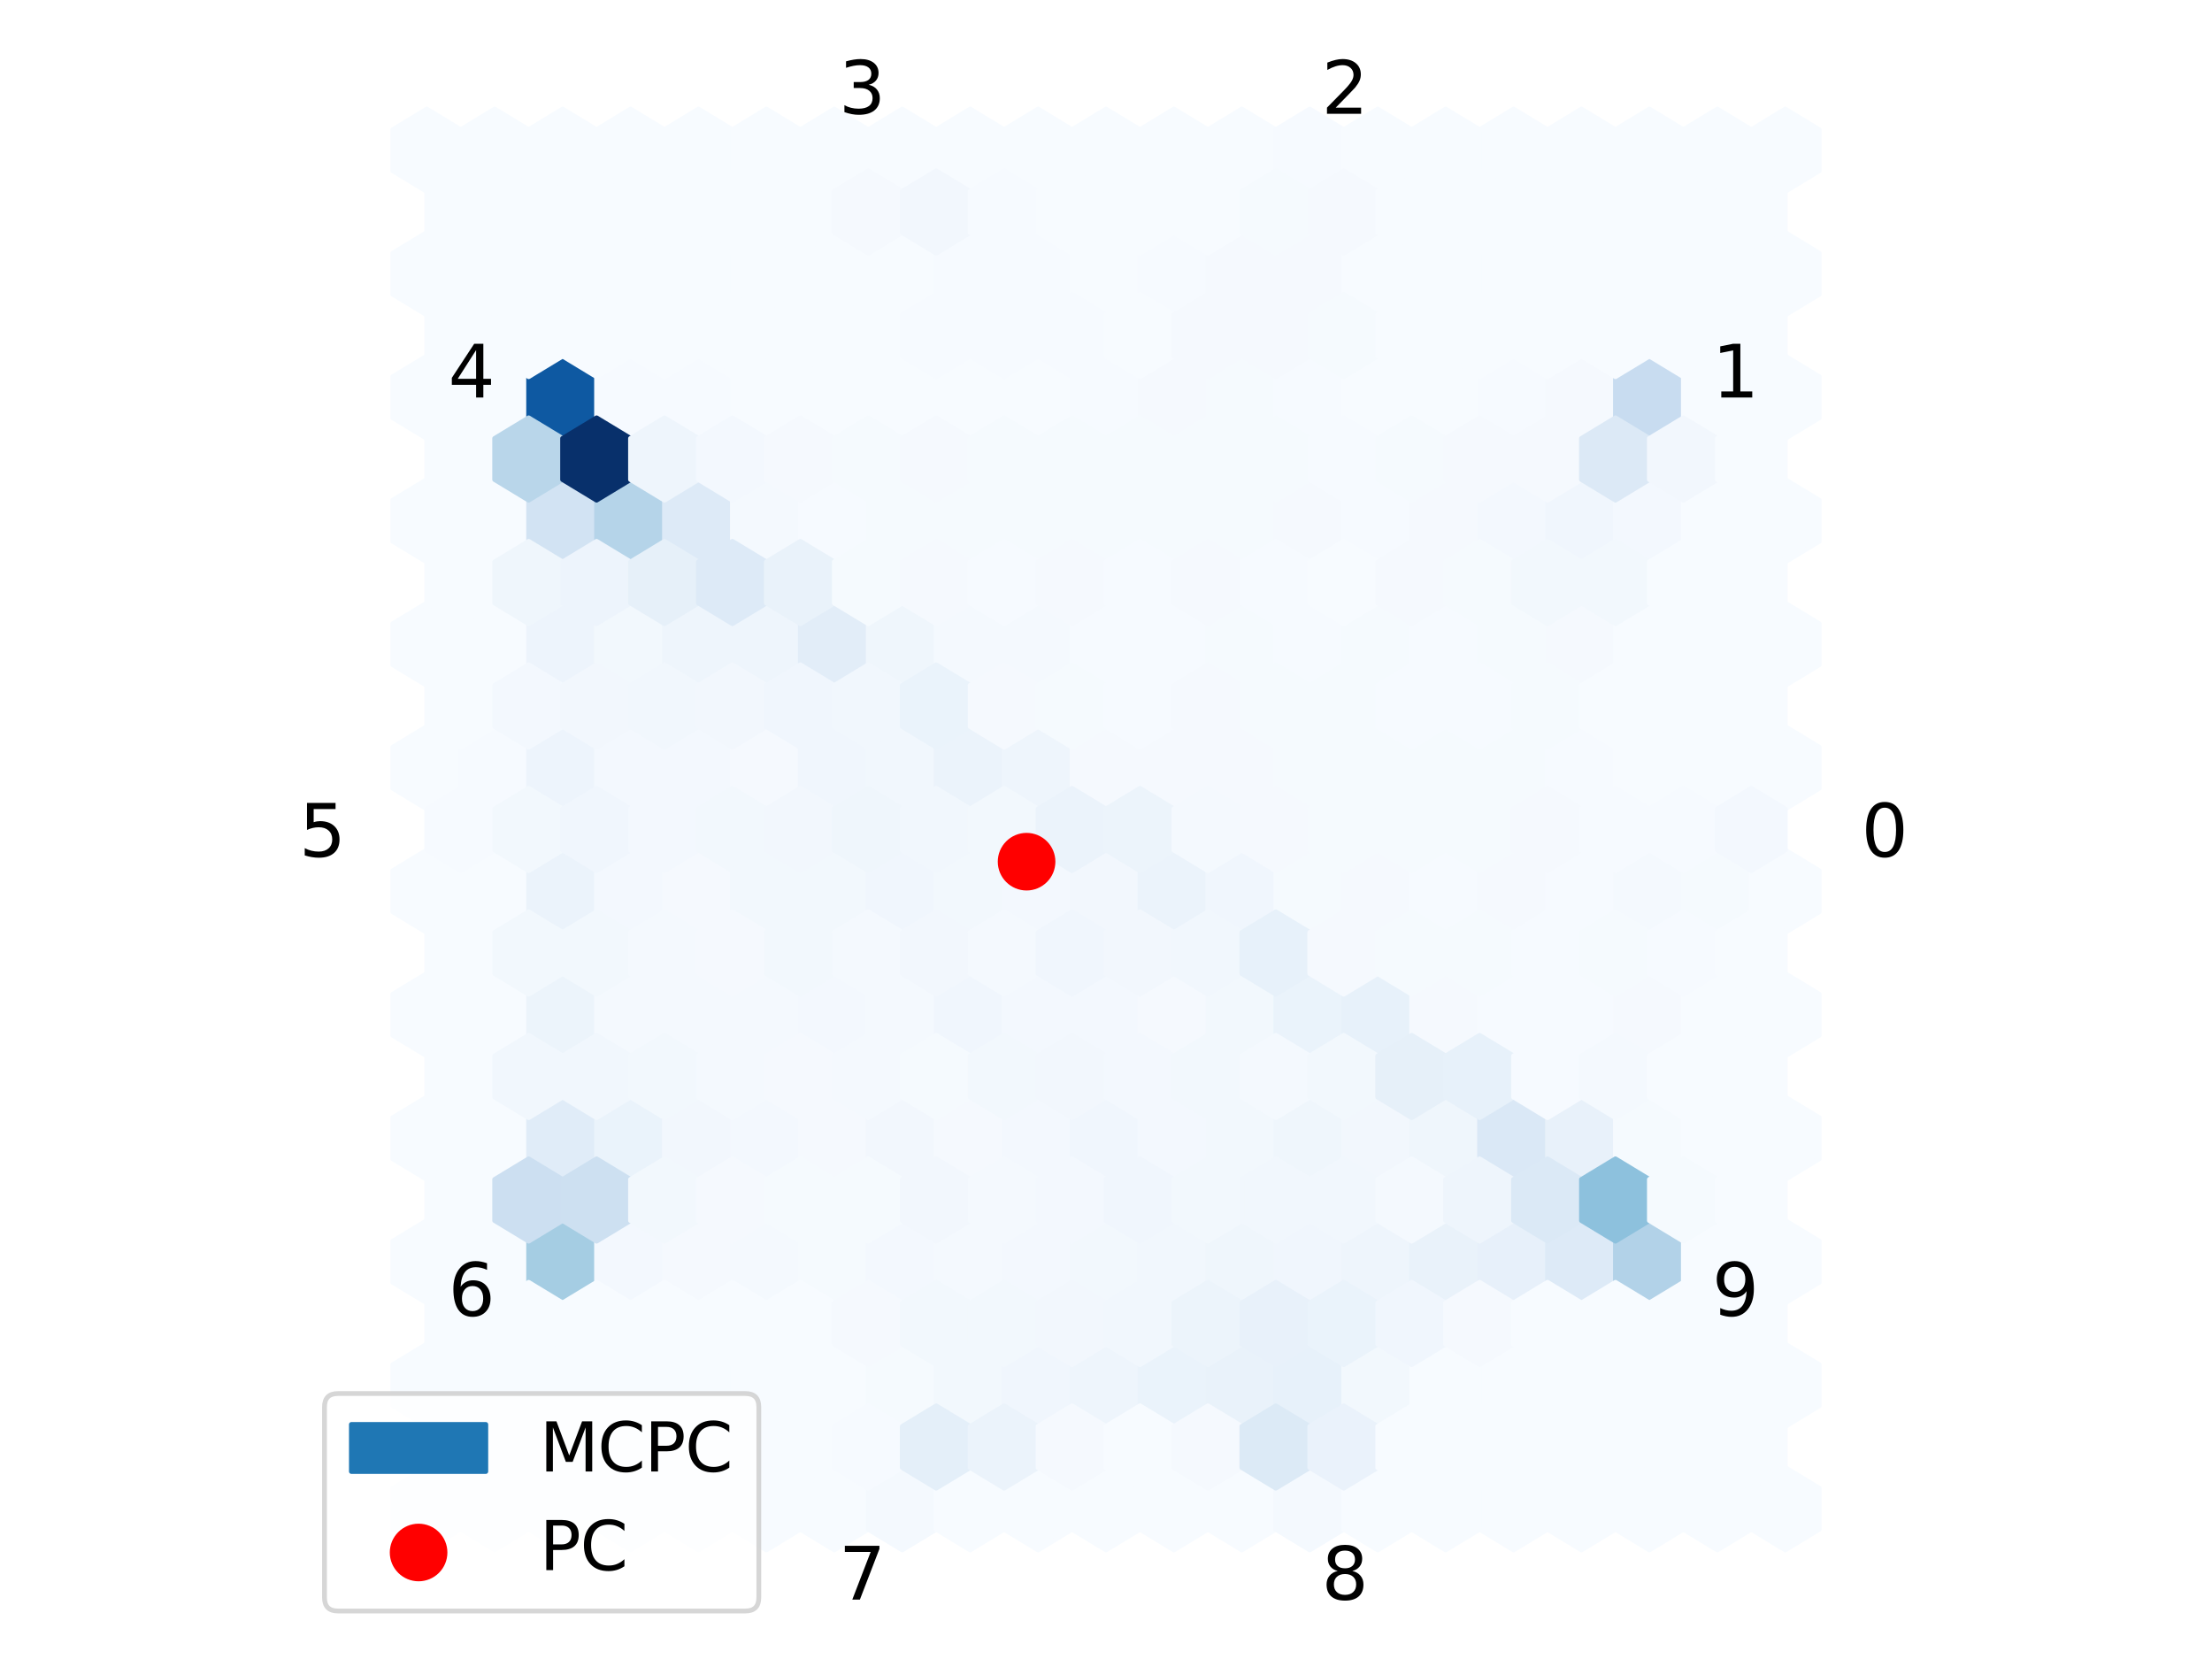 <?xml version="1.0" encoding="utf-8" standalone="no"?>
<!DOCTYPE svg PUBLIC "-//W3C//DTD SVG 1.1//EN"
  "http://www.w3.org/Graphics/SVG/1.1/DTD/svg11.dtd">
<svg xmlns:xlink="http://www.w3.org/1999/xlink" width="460.8pt" height="345.6pt" viewBox="0 0 460.8 345.6" xmlns="http://www.w3.org/2000/svg" version="1.1">
 <defs>
  <style type="text/css">*{stroke-linejoin: round; stroke-linecap: butt}</style>
 </defs>
 <g id="figure_1">
  <g id="patch_1">
   <path d="M 0 345.6 
L 460.8 345.6 
L 460.8 0 
L 0 0 
z
" style="fill: #ffffff"/>
  </g>
  <g id="axes_1">
   <g id="PolyCollection_1">
    <defs>
     <path id="C0_0_0f7deca2fe" d="M 237.475 -168.512 
L 237.475 -177.088 
L 230.4 -181.376 
L 223.325 -177.088 
L 223.325 -168.512 
L 230.4 -164.224 
z
"/>
    </defs>
    <g clip-path="url(#p6db42e8639)">
     <use xlink:href="#C0_0_0f7deca2fe" x="-141.5" y="487.1" style="fill: #f7fbff; stroke: #f7fbff"/>
    </g>
    <g clip-path="url(#p6db42e8639)">
     <use xlink:href="#C0_0_0f7deca2fe" x="-141.5" y="461.373" style="fill: #f7fbff; stroke: #f7fbff"/>
    </g>
    <g clip-path="url(#p6db42e8639)">
     <use xlink:href="#C0_0_0f7deca2fe" x="-141.5" y="435.645" style="fill: #f7fbff; stroke: #f7fbff"/>
    </g>
    <g clip-path="url(#p6db42e8639)">
     <use xlink:href="#C0_0_0f7deca2fe" x="-141.5" y="409.918" style="fill: #f7fbff; stroke: #f7fbff"/>
    </g>
    <g clip-path="url(#p6db42e8639)">
     <use xlink:href="#C0_0_0f7deca2fe" x="-141.5" y="384.191" style="fill: #f7fbff; stroke: #f7fbff"/>
    </g>
    <g clip-path="url(#p6db42e8639)">
     <use xlink:href="#C0_0_0f7deca2fe" x="-141.5" y="358.464" style="fill: #f7fbff; stroke: #f7fbff"/>
    </g>
    <g clip-path="url(#p6db42e8639)">
     <use xlink:href="#C0_0_0f7deca2fe" x="-141.5" y="332.736" style="fill: #f7fbff; stroke: #f7fbff"/>
    </g>
    <g clip-path="url(#p6db42e8639)">
     <use xlink:href="#C0_0_0f7deca2fe" x="-141.5" y="307.009" style="fill: #f7fbff; stroke: #f7fbff"/>
    </g>
    <g clip-path="url(#p6db42e8639)">
     <use xlink:href="#C0_0_0f7deca2fe" x="-141.5" y="281.282" style="fill: #f7fbff; stroke: #f7fbff"/>
    </g>
    <g clip-path="url(#p6db42e8639)">
     <use xlink:href="#C0_0_0f7deca2fe" x="-141.5" y="255.555" style="fill: #f7fbff; stroke: #f7fbff"/>
    </g>
    <g clip-path="url(#p6db42e8639)">
     <use xlink:href="#C0_0_0f7deca2fe" x="-141.5" y="229.827" style="fill: #f7fbff; stroke: #f7fbff"/>
    </g>
    <g clip-path="url(#p6db42e8639)">
     <use xlink:href="#C0_0_0f7deca2fe" x="-141.5" y="204.1" style="fill: #f7fbff; stroke: #f7fbff"/>
    </g>
    <g clip-path="url(#p6db42e8639)">
     <use xlink:href="#C0_0_0f7deca2fe" x="-127.35" y="487.1" style="fill: #f7fbff; stroke: #f7fbff"/>
    </g>
    <g clip-path="url(#p6db42e8639)">
     <use xlink:href="#C0_0_0f7deca2fe" x="-127.35" y="461.373" style="fill: #f7fbff; stroke: #f7fbff"/>
    </g>
    <g clip-path="url(#p6db42e8639)">
     <use xlink:href="#C0_0_0f7deca2fe" x="-127.35" y="435.645" style="fill: #f7fbff; stroke: #f7fbff"/>
    </g>
    <g clip-path="url(#p6db42e8639)">
     <use xlink:href="#C0_0_0f7deca2fe" x="-127.35" y="409.918" style="fill: #f7fbff; stroke: #f7fbff"/>
    </g>
    <g clip-path="url(#p6db42e8639)">
     <use xlink:href="#C0_0_0f7deca2fe" x="-127.35" y="384.191" style="fill: #f7fbff; stroke: #f7fbff"/>
    </g>
    <g clip-path="url(#p6db42e8639)">
     <use xlink:href="#C0_0_0f7deca2fe" x="-127.35" y="358.464" style="fill: #f7fbff; stroke: #f7fbff"/>
    </g>
    <g clip-path="url(#p6db42e8639)">
     <use xlink:href="#C0_0_0f7deca2fe" x="-127.35" y="332.736" style="fill: #f6faff; stroke: #f6faff"/>
    </g>
    <g clip-path="url(#p6db42e8639)">
     <use xlink:href="#C0_0_0f7deca2fe" x="-127.35" y="307.009" style="fill: #f7fbff; stroke: #f7fbff"/>
    </g>
    <g clip-path="url(#p6db42e8639)">
     <use xlink:href="#C0_0_0f7deca2fe" x="-127.35" y="281.282" style="fill: #f7fbff; stroke: #f7fbff"/>
    </g>
    <g clip-path="url(#p6db42e8639)">
     <use xlink:href="#C0_0_0f7deca2fe" x="-127.35" y="255.555" style="fill: #f7fbff; stroke: #f7fbff"/>
    </g>
    <g clip-path="url(#p6db42e8639)">
     <use xlink:href="#C0_0_0f7deca2fe" x="-127.35" y="229.827" style="fill: #f7fbff; stroke: #f7fbff"/>
    </g>
    <g clip-path="url(#p6db42e8639)">
     <use xlink:href="#C0_0_0f7deca2fe" x="-127.35" y="204.1" style="fill: #f7fbff; stroke: #f7fbff"/>
    </g>
    <g clip-path="url(#p6db42e8639)">
     <use xlink:href="#C0_0_0f7deca2fe" x="-113.2" y="487.1" style="fill: #f7fbff; stroke: #f7fbff"/>
    </g>
    <g clip-path="url(#p6db42e8639)">
     <use xlink:href="#C0_0_0f7deca2fe" x="-113.2" y="461.373" style="fill: #f7fbff; stroke: #f7fbff"/>
    </g>
    <g clip-path="url(#p6db42e8639)">
     <use xlink:href="#C0_0_0f7deca2fe" x="-113.2" y="435.645" style="fill: #a5cde3; stroke: #a5cde3"/>
    </g>
    <g clip-path="url(#p6db42e8639)">
     <use xlink:href="#C0_0_0f7deca2fe" x="-113.2" y="409.918" style="fill: #e0ecf8; stroke: #e0ecf8"/>
    </g>
    <g clip-path="url(#p6db42e8639)">
     <use xlink:href="#C0_0_0f7deca2fe" x="-113.2" y="384.191" style="fill: #ecf4fb; stroke: #ecf4fb"/>
    </g>
    <g clip-path="url(#p6db42e8639)">
     <use xlink:href="#C0_0_0f7deca2fe" x="-113.2" y="358.464" style="fill: #ebf3fb; stroke: #ebf3fb"/>
    </g>
    <g clip-path="url(#p6db42e8639)">
     <use xlink:href="#C0_0_0f7deca2fe" x="-113.2" y="332.736" style="fill: #edf4fc; stroke: #edf4fc"/>
    </g>
    <g clip-path="url(#p6db42e8639)">
     <use xlink:href="#C0_0_0f7deca2fe" x="-113.2" y="307.009" style="fill: #edf4fc; stroke: #edf4fc"/>
    </g>
    <g clip-path="url(#p6db42e8639)">
     <use xlink:href="#C0_0_0f7deca2fe" x="-113.2" y="281.282" style="fill: #d2e3f3; stroke: #d2e3f3"/>
    </g>
    <g clip-path="url(#p6db42e8639)">
     <use xlink:href="#C0_0_0f7deca2fe" x="-113.2" y="255.555" style="fill: #0e59a2; stroke: #0e59a2"/>
    </g>
    <g clip-path="url(#p6db42e8639)">
     <use xlink:href="#C0_0_0f7deca2fe" x="-113.2" y="229.827" style="fill: #f7fbff; stroke: #f7fbff"/>
    </g>
    <g clip-path="url(#p6db42e8639)">
     <use xlink:href="#C0_0_0f7deca2fe" x="-113.2" y="204.1" style="fill: #f7fbff; stroke: #f7fbff"/>
    </g>
    <g clip-path="url(#p6db42e8639)">
     <use xlink:href="#C0_0_0f7deca2fe" x="-99.05" y="487.1" style="fill: #f7fbff; stroke: #f7fbff"/>
    </g>
    <g clip-path="url(#p6db42e8639)">
     <use xlink:href="#C0_0_0f7deca2fe" x="-99.05" y="461.373" style="fill: #f7fbff; stroke: #f7fbff"/>
    </g>
    <g clip-path="url(#p6db42e8639)">
     <use xlink:href="#C0_0_0f7deca2fe" x="-99.05" y="435.645" style="fill: #f3f8fe; stroke: #f3f8fe"/>
    </g>
    <g clip-path="url(#p6db42e8639)">
     <use xlink:href="#C0_0_0f7deca2fe" x="-99.05" y="409.918" style="fill: #eaf3fb; stroke: #eaf3fb"/>
    </g>
    <g clip-path="url(#p6db42e8639)">
     <use xlink:href="#C0_0_0f7deca2fe" x="-99.05" y="384.191" style="fill: #f4f9fe; stroke: #f4f9fe"/>
    </g>
    <g clip-path="url(#p6db42e8639)">
     <use xlink:href="#C0_0_0f7deca2fe" x="-99.05" y="358.464" style="fill: #f3f8fe; stroke: #f3f8fe"/>
    </g>
    <g clip-path="url(#p6db42e8639)">
     <use xlink:href="#C0_0_0f7deca2fe" x="-99.05" y="332.736" style="fill: #f3f8fe; stroke: #f3f8fe"/>
    </g>
    <g clip-path="url(#p6db42e8639)">
     <use xlink:href="#C0_0_0f7deca2fe" x="-99.05" y="307.009" style="fill: #f2f8fd; stroke: #f2f8fd"/>
    </g>
    <g clip-path="url(#p6db42e8639)">
     <use xlink:href="#C0_0_0f7deca2fe" x="-99.05" y="281.282" style="fill: #b5d4e9; stroke: #b5d4e9"/>
    </g>
    <g clip-path="url(#p6db42e8639)">
     <use xlink:href="#C0_0_0f7deca2fe" x="-99.05" y="255.555" style="fill: #f6faff; stroke: #f6faff"/>
    </g>
    <g clip-path="url(#p6db42e8639)">
     <use xlink:href="#C0_0_0f7deca2fe" x="-99.05" y="229.827" style="fill: #f7fbff; stroke: #f7fbff"/>
    </g>
    <g clip-path="url(#p6db42e8639)">
     <use xlink:href="#C0_0_0f7deca2fe" x="-99.05" y="204.1" style="fill: #f7fbff; stroke: #f7fbff"/>
    </g>
    <g clip-path="url(#p6db42e8639)">
     <use xlink:href="#C0_0_0f7deca2fe" x="-84.9" y="487.1" style="fill: #f7fbff; stroke: #f7fbff"/>
    </g>
    <g clip-path="url(#p6db42e8639)">
     <use xlink:href="#C0_0_0f7deca2fe" x="-84.9" y="461.373" style="fill: #f7fbff; stroke: #f7fbff"/>
    </g>
    <g clip-path="url(#p6db42e8639)">
     <use xlink:href="#C0_0_0f7deca2fe" x="-84.9" y="435.645" style="fill: #f5f9fe; stroke: #f5f9fe"/>
    </g>
    <g clip-path="url(#p6db42e8639)">
     <use xlink:href="#C0_0_0f7deca2fe" x="-84.9" y="409.918" style="fill: #f2f7fd; stroke: #f2f7fd"/>
    </g>
    <g clip-path="url(#p6db42e8639)">
     <use xlink:href="#C0_0_0f7deca2fe" x="-84.9" y="384.191" style="fill: #f4f9fe; stroke: #f4f9fe"/>
    </g>
    <g clip-path="url(#p6db42e8639)">
     <use xlink:href="#C0_0_0f7deca2fe" x="-84.9" y="358.464" style="fill: #f5f9fe; stroke: #f5f9fe"/>
    </g>
    <g clip-path="url(#p6db42e8639)">
     <use xlink:href="#C0_0_0f7deca2fe" x="-84.9" y="332.736" style="fill: #f3f8fe; stroke: #f3f8fe"/>
    </g>
    <g clip-path="url(#p6db42e8639)">
     <use xlink:href="#C0_0_0f7deca2fe" x="-84.9" y="307.009" style="fill: #eef5fc; stroke: #eef5fc"/>
    </g>
    <g clip-path="url(#p6db42e8639)">
     <use xlink:href="#C0_0_0f7deca2fe" x="-84.9" y="281.282" style="fill: #ddeaf7; stroke: #ddeaf7"/>
    </g>
    <g clip-path="url(#p6db42e8639)">
     <use xlink:href="#C0_0_0f7deca2fe" x="-84.9" y="255.555" style="fill: #f6faff; stroke: #f6faff"/>
    </g>
    <g clip-path="url(#p6db42e8639)">
     <use xlink:href="#C0_0_0f7deca2fe" x="-84.9" y="229.827" style="fill: #f7fbff; stroke: #f7fbff"/>
    </g>
    <g clip-path="url(#p6db42e8639)">
     <use xlink:href="#C0_0_0f7deca2fe" x="-84.9" y="204.1" style="fill: #f7fbff; stroke: #f7fbff"/>
    </g>
    <g clip-path="url(#p6db42e8639)">
     <use xlink:href="#C0_0_0f7deca2fe" x="-70.75" y="487.1" style="fill: #f7fbff; stroke: #f7fbff"/>
    </g>
    <g clip-path="url(#p6db42e8639)">
     <use xlink:href="#C0_0_0f7deca2fe" x="-70.75" y="461.373" style="fill: #f7fbff; stroke: #f7fbff"/>
    </g>
    <g clip-path="url(#p6db42e8639)">
     <use xlink:href="#C0_0_0f7deca2fe" x="-70.75" y="435.645" style="fill: #f4f9fe; stroke: #f4f9fe"/>
    </g>
    <g clip-path="url(#p6db42e8639)">
     <use xlink:href="#C0_0_0f7deca2fe" x="-70.75" y="409.918" style="fill: #f3f8fe; stroke: #f3f8fe"/>
    </g>
    <g clip-path="url(#p6db42e8639)">
     <use xlink:href="#C0_0_0f7deca2fe" x="-70.75" y="384.191" style="fill: #f4f9fe; stroke: #f4f9fe"/>
    </g>
    <g clip-path="url(#p6db42e8639)">
     <use xlink:href="#C0_0_0f7deca2fe" x="-70.75" y="358.464" style="fill: #f2f8fd; stroke: #f2f8fd"/>
    </g>
    <g clip-path="url(#p6db42e8639)">
     <use xlink:href="#C0_0_0f7deca2fe" x="-70.75" y="332.736" style="fill: #f5f9fe; stroke: #f5f9fe"/>
    </g>
    <g clip-path="url(#p6db42e8639)">
     <use xlink:href="#C0_0_0f7deca2fe" x="-70.75" y="307.009" style="fill: #eef5fc; stroke: #eef5fc"/>
    </g>
    <g clip-path="url(#p6db42e8639)">
     <use xlink:href="#C0_0_0f7deca2fe" x="-70.75" y="281.282" style="fill: #f4f9fe; stroke: #f4f9fe"/>
    </g>
    <g clip-path="url(#p6db42e8639)">
     <use xlink:href="#C0_0_0f7deca2fe" x="-70.75" y="255.555" style="fill: #f7fbff; stroke: #f7fbff"/>
    </g>
    <g clip-path="url(#p6db42e8639)">
     <use xlink:href="#C0_0_0f7deca2fe" x="-70.75" y="229.827" style="fill: #f7fbff; stroke: #f7fbff"/>
    </g>
    <g clip-path="url(#p6db42e8639)">
     <use xlink:href="#C0_0_0f7deca2fe" x="-70.75" y="204.1" style="fill: #f7fbff; stroke: #f7fbff"/>
    </g>
    <g clip-path="url(#p6db42e8639)">
     <use xlink:href="#C0_0_0f7deca2fe" x="-56.6" y="487.1" style="fill: #f7fbff; stroke: #f7fbff"/>
    </g>
    <g clip-path="url(#p6db42e8639)">
     <use xlink:href="#C0_0_0f7deca2fe" x="-56.6" y="461.373" style="fill: #f7fbff; stroke: #f7fbff"/>
    </g>
    <g clip-path="url(#p6db42e8639)">
     <use xlink:href="#C0_0_0f7deca2fe" x="-56.6" y="435.645" style="fill: #f5fafe; stroke: #f5fafe"/>
    </g>
    <g clip-path="url(#p6db42e8639)">
     <use xlink:href="#C0_0_0f7deca2fe" x="-56.6" y="409.918" style="fill: #f5f9fe; stroke: #f5f9fe"/>
    </g>
    <g clip-path="url(#p6db42e8639)">
     <use xlink:href="#C0_0_0f7deca2fe" x="-56.6" y="384.191" style="fill: #f3f8fe; stroke: #f3f8fe"/>
    </g>
    <g clip-path="url(#p6db42e8639)">
     <use xlink:href="#C0_0_0f7deca2fe" x="-56.6" y="358.464" style="fill: #f2f8fd; stroke: #f2f8fd"/>
    </g>
    <g clip-path="url(#p6db42e8639)">
     <use xlink:href="#C0_0_0f7deca2fe" x="-56.6" y="332.736" style="fill: #f0f6fd; stroke: #f0f6fd"/>
    </g>
    <g clip-path="url(#p6db42e8639)">
     <use xlink:href="#C0_0_0f7deca2fe" x="-56.6" y="307.009" style="fill: #e2edf8; stroke: #e2edf8"/>
    </g>
    <g clip-path="url(#p6db42e8639)">
     <use xlink:href="#C0_0_0f7deca2fe" x="-56.6" y="281.282" style="fill: #f6faff; stroke: #f6faff"/>
    </g>
    <g clip-path="url(#p6db42e8639)">
     <use xlink:href="#C0_0_0f7deca2fe" x="-56.6" y="255.555" style="fill: #f7fbff; stroke: #f7fbff"/>
    </g>
    <g clip-path="url(#p6db42e8639)">
     <use xlink:href="#C0_0_0f7deca2fe" x="-56.6" y="229.827" style="fill: #f7fbff; stroke: #f7fbff"/>
    </g>
    <g clip-path="url(#p6db42e8639)">
     <use xlink:href="#C0_0_0f7deca2fe" x="-56.6" y="204.1" style="fill: #f7fbff; stroke: #f7fbff"/>
    </g>
    <g clip-path="url(#p6db42e8639)">
     <use xlink:href="#C0_0_0f7deca2fe" x="-42.45" y="487.1" style="fill: #f4f9fe; stroke: #f4f9fe"/>
    </g>
    <g clip-path="url(#p6db42e8639)">
     <use xlink:href="#C0_0_0f7deca2fe" x="-42.45" y="461.373" style="fill: #f5fafe; stroke: #f5fafe"/>
    </g>
    <g clip-path="url(#p6db42e8639)">
     <use xlink:href="#C0_0_0f7deca2fe" x="-42.45" y="435.645" style="fill: #f3f8fe; stroke: #f3f8fe"/>
    </g>
    <g clip-path="url(#p6db42e8639)">
     <use xlink:href="#C0_0_0f7deca2fe" x="-42.45" y="409.918" style="fill: #f2f7fd; stroke: #f2f7fd"/>
    </g>
    <g clip-path="url(#p6db42e8639)">
     <use xlink:href="#C0_0_0f7deca2fe" x="-42.45" y="384.191" style="fill: #f4f9fe; stroke: #f4f9fe"/>
    </g>
    <g clip-path="url(#p6db42e8639)">
     <use xlink:href="#C0_0_0f7deca2fe" x="-42.45" y="358.464" style="fill: #f0f6fd; stroke: #f0f6fd"/>
    </g>
    <g clip-path="url(#p6db42e8639)">
     <use xlink:href="#C0_0_0f7deca2fe" x="-42.45" y="332.736" style="fill: #f1f7fd; stroke: #f1f7fd"/>
    </g>
    <g clip-path="url(#p6db42e8639)">
     <use xlink:href="#C0_0_0f7deca2fe" x="-42.45" y="307.009" style="fill: #eff6fc; stroke: #eff6fc"/>
    </g>
    <g clip-path="url(#p6db42e8639)">
     <use xlink:href="#C0_0_0f7deca2fe" x="-42.45" y="281.282" style="fill: #f5fafe; stroke: #f5fafe"/>
    </g>
    <g clip-path="url(#p6db42e8639)">
     <use xlink:href="#C0_0_0f7deca2fe" x="-42.45" y="255.555" style="fill: #f7fbff; stroke: #f7fbff"/>
    </g>
    <g clip-path="url(#p6db42e8639)">
     <use xlink:href="#C0_0_0f7deca2fe" x="-42.45" y="229.827" style="fill: #f7fbff; stroke: #f7fbff"/>
    </g>
    <g clip-path="url(#p6db42e8639)">
     <use xlink:href="#C0_0_0f7deca2fe" x="-42.45" y="204.1" style="fill: #f7fbff; stroke: #f7fbff"/>
    </g>
    <g clip-path="url(#p6db42e8639)">
     <use xlink:href="#C0_0_0f7deca2fe" x="-28.3" y="487.1" style="fill: #f7fbff; stroke: #f7fbff"/>
    </g>
    <g clip-path="url(#p6db42e8639)">
     <use xlink:href="#C0_0_0f7deca2fe" x="-28.3" y="461.373" style="fill: #f2f8fd; stroke: #f2f8fd"/>
    </g>
    <g clip-path="url(#p6db42e8639)">
     <use xlink:href="#C0_0_0f7deca2fe" x="-28.3" y="435.645" style="fill: #f4f9fe; stroke: #f4f9fe"/>
    </g>
    <g clip-path="url(#p6db42e8639)">
     <use xlink:href="#C0_0_0f7deca2fe" x="-28.3" y="409.918" style="fill: #f5f9fe; stroke: #f5f9fe"/>
    </g>
    <g clip-path="url(#p6db42e8639)">
     <use xlink:href="#C0_0_0f7deca2fe" x="-28.3" y="384.191" style="fill: #f0f6fd; stroke: #f0f6fd"/>
    </g>
    <g clip-path="url(#p6db42e8639)">
     <use xlink:href="#C0_0_0f7deca2fe" x="-28.3" y="358.464" style="fill: #f2f8fd; stroke: #f2f8fd"/>
    </g>
    <g clip-path="url(#p6db42e8639)">
     <use xlink:href="#C0_0_0f7deca2fe" x="-28.3" y="332.736" style="fill: #ebf3fb; stroke: #ebf3fb"/>
    </g>
    <g clip-path="url(#p6db42e8639)">
     <use xlink:href="#C0_0_0f7deca2fe" x="-28.3" y="307.009" style="fill: #f4f9fe; stroke: #f4f9fe"/>
    </g>
    <g clip-path="url(#p6db42e8639)">
     <use xlink:href="#C0_0_0f7deca2fe" x="-28.3" y="281.282" style="fill: #f5fafe; stroke: #f5fafe"/>
    </g>
    <g clip-path="url(#p6db42e8639)">
     <use xlink:href="#C0_0_0f7deca2fe" x="-28.3" y="255.555" style="fill: #f7fbff; stroke: #f7fbff"/>
    </g>
    <g clip-path="url(#p6db42e8639)">
     <use xlink:href="#C0_0_0f7deca2fe" x="-28.3" y="229.827" style="fill: #f6faff; stroke: #f6faff"/>
    </g>
    <g clip-path="url(#p6db42e8639)">
     <use xlink:href="#C0_0_0f7deca2fe" x="-28.3" y="204.1" style="fill: #f7fbff; stroke: #f7fbff"/>
    </g>
    <g clip-path="url(#p6db42e8639)">
     <use xlink:href="#C0_0_0f7deca2fe" x="-14.15" y="487.1" style="fill: #f7fbff; stroke: #f7fbff"/>
    </g>
    <g clip-path="url(#p6db42e8639)">
     <use xlink:href="#C0_0_0f7deca2fe" x="-14.15" y="461.373" style="fill: #f0f6fd; stroke: #f0f6fd"/>
    </g>
    <g clip-path="url(#p6db42e8639)">
     <use xlink:href="#C0_0_0f7deca2fe" x="-14.15" y="435.645" style="fill: #f3f8fe; stroke: #f3f8fe"/>
    </g>
    <g clip-path="url(#p6db42e8639)">
     <use xlink:href="#C0_0_0f7deca2fe" x="-14.15" y="409.918" style="fill: #f3f8fe; stroke: #f3f8fe"/>
    </g>
    <g clip-path="url(#p6db42e8639)">
     <use xlink:href="#C0_0_0f7deca2fe" x="-14.15" y="384.191" style="fill: #f3f8fe; stroke: #f3f8fe"/>
    </g>
    <g clip-path="url(#p6db42e8639)">
     <use xlink:href="#C0_0_0f7deca2fe" x="-14.15" y="358.464" style="fill: #f3f8fe; stroke: #f3f8fe"/>
    </g>
    <g clip-path="url(#p6db42e8639)">
     <use xlink:href="#C0_0_0f7deca2fe" x="-14.15" y="332.736" style="fill: #eef5fc; stroke: #eef5fc"/>
    </g>
    <g clip-path="url(#p6db42e8639)">
     <use xlink:href="#C0_0_0f7deca2fe" x="-14.15" y="307.009" style="fill: #f4f9fe; stroke: #f4f9fe"/>
    </g>
    <g clip-path="url(#p6db42e8639)">
     <use xlink:href="#C0_0_0f7deca2fe" x="-14.15" y="281.282" style="fill: #f5fafe; stroke: #f5fafe"/>
    </g>
    <g clip-path="url(#p6db42e8639)">
     <use xlink:href="#C0_0_0f7deca2fe" x="-14.15" y="255.555" style="fill: #f7fbff; stroke: #f7fbff"/>
    </g>
    <g clip-path="url(#p6db42e8639)">
     <use xlink:href="#C0_0_0f7deca2fe" x="-14.15" y="229.827" style="fill: #f6faff; stroke: #f6faff"/>
    </g>
    <g clip-path="url(#p6db42e8639)">
     <use xlink:href="#C0_0_0f7deca2fe" x="-14.15" y="204.1" style="fill: #f7fbff; stroke: #f7fbff"/>
    </g>
    <g clip-path="url(#p6db42e8639)">
     <use xlink:href="#C0_0_0f7deca2fe" x="0" y="487.1" style="fill: #f7fbff; stroke: #f7fbff"/>
    </g>
    <g clip-path="url(#p6db42e8639)">
     <use xlink:href="#C0_0_0f7deca2fe" x="0" y="461.373" style="fill: #eef5fc; stroke: #eef5fc"/>
    </g>
    <g clip-path="url(#p6db42e8639)">
     <use xlink:href="#C0_0_0f7deca2fe" x="0" y="435.645" style="fill: #f2f8fd; stroke: #f2f8fd"/>
    </g>
    <g clip-path="url(#p6db42e8639)">
     <use xlink:href="#C0_0_0f7deca2fe" x="0" y="409.918" style="fill: #f0f6fd; stroke: #f0f6fd"/>
    </g>
    <g clip-path="url(#p6db42e8639)">
     <use xlink:href="#C0_0_0f7deca2fe" x="0" y="384.191" style="fill: #f3f8fe; stroke: #f3f8fe"/>
    </g>
    <g clip-path="url(#p6db42e8639)">
     <use xlink:href="#C0_0_0f7deca2fe" x="0" y="358.464" style="fill: #f2f7fd; stroke: #f2f7fd"/>
    </g>
    <g clip-path="url(#p6db42e8639)">
     <use xlink:href="#C0_0_0f7deca2fe" x="0" y="332.736" style="fill: #f5f9fe; stroke: #f5f9fe"/>
    </g>
    <g clip-path="url(#p6db42e8639)">
     <use xlink:href="#C0_0_0f7deca2fe" x="0" y="307.009" style="fill: #f6faff; stroke: #f6faff"/>
    </g>
    <g clip-path="url(#p6db42e8639)">
     <use xlink:href="#C0_0_0f7deca2fe" x="0" y="281.282" style="fill: #f5fafe; stroke: #f5fafe"/>
    </g>
    <g clip-path="url(#p6db42e8639)">
     <use xlink:href="#C0_0_0f7deca2fe" x="0" y="255.555" style="fill: #f6faff; stroke: #f6faff"/>
    </g>
    <g clip-path="url(#p6db42e8639)">
     <use xlink:href="#C0_0_0f7deca2fe" x="0" y="229.827" style="fill: #f7fbff; stroke: #f7fbff"/>
    </g>
    <g clip-path="url(#p6db42e8639)">
     <use xlink:href="#C0_0_0f7deca2fe" x="0" y="204.1" style="fill: #f7fbff; stroke: #f7fbff"/>
    </g>
    <g clip-path="url(#p6db42e8639)">
     <use xlink:href="#C0_0_0f7deca2fe" x="14.15" y="487.1" style="fill: #f7fbff; stroke: #f7fbff"/>
    </g>
    <g clip-path="url(#p6db42e8639)">
     <use xlink:href="#C0_0_0f7deca2fe" x="14.15" y="461.373" style="fill: #eaf3fb; stroke: #eaf3fb"/>
    </g>
    <g clip-path="url(#p6db42e8639)">
     <use xlink:href="#C0_0_0f7deca2fe" x="14.15" y="435.645" style="fill: #f1f7fd; stroke: #f1f7fd"/>
    </g>
    <g clip-path="url(#p6db42e8639)">
     <use xlink:href="#C0_0_0f7deca2fe" x="14.15" y="409.918" style="fill: #f3f8fe; stroke: #f3f8fe"/>
    </g>
    <g clip-path="url(#p6db42e8639)">
     <use xlink:href="#C0_0_0f7deca2fe" x="14.15" y="384.191" style="fill: #f5f9fe; stroke: #f5f9fe"/>
    </g>
    <g clip-path="url(#p6db42e8639)">
     <use xlink:href="#C0_0_0f7deca2fe" x="14.15" y="358.464" style="fill: #ebf3fb; stroke: #ebf3fb"/>
    </g>
    <g clip-path="url(#p6db42e8639)">
     <use xlink:href="#C0_0_0f7deca2fe" x="14.15" y="332.736" style="fill: #f5f9fe; stroke: #f5f9fe"/>
    </g>
    <g clip-path="url(#p6db42e8639)">
     <use xlink:href="#C0_0_0f7deca2fe" x="14.15" y="307.009" style="fill: #f6faff; stroke: #f6faff"/>
    </g>
    <g clip-path="url(#p6db42e8639)">
     <use xlink:href="#C0_0_0f7deca2fe" x="14.15" y="281.282" style="fill: #f5fafe; stroke: #f5fafe"/>
    </g>
    <g clip-path="url(#p6db42e8639)">
     <use xlink:href="#C0_0_0f7deca2fe" x="14.15" y="255.555" style="fill: #f5f9fe; stroke: #f5f9fe"/>
    </g>
    <g clip-path="url(#p6db42e8639)">
     <use xlink:href="#C0_0_0f7deca2fe" x="14.15" y="229.827" style="fill: #f6faff; stroke: #f6faff"/>
    </g>
    <g clip-path="url(#p6db42e8639)">
     <use xlink:href="#C0_0_0f7deca2fe" x="14.15" y="204.1" style="fill: #f7fbff; stroke: #f7fbff"/>
    </g>
    <g clip-path="url(#p6db42e8639)">
     <use xlink:href="#C0_0_0f7deca2fe" x="28.3" y="487.1" style="fill: #f7fbff; stroke: #f7fbff"/>
    </g>
    <g clip-path="url(#p6db42e8639)">
     <use xlink:href="#C0_0_0f7deca2fe" x="28.3" y="461.373" style="fill: #e9f2fa; stroke: #e9f2fa"/>
    </g>
    <g clip-path="url(#p6db42e8639)">
     <use xlink:href="#C0_0_0f7deca2fe" x="28.3" y="435.645" style="fill: #eff6fc; stroke: #eff6fc"/>
    </g>
    <g clip-path="url(#p6db42e8639)">
     <use xlink:href="#C0_0_0f7deca2fe" x="28.3" y="409.918" style="fill: #f2f8fd; stroke: #f2f8fd"/>
    </g>
    <g clip-path="url(#p6db42e8639)">
     <use xlink:href="#C0_0_0f7deca2fe" x="28.3" y="384.191" style="fill: #f2f8fd; stroke: #f2f8fd"/>
    </g>
    <g clip-path="url(#p6db42e8639)">
     <use xlink:href="#C0_0_0f7deca2fe" x="28.3" y="358.464" style="fill: #f0f6fd; stroke: #f0f6fd"/>
    </g>
    <g clip-path="url(#p6db42e8639)">
     <use xlink:href="#C0_0_0f7deca2fe" x="28.3" y="332.736" style="fill: #f5f9fe; stroke: #f5f9fe"/>
    </g>
    <g clip-path="url(#p6db42e8639)">
     <use xlink:href="#C0_0_0f7deca2fe" x="28.3" y="307.009" style="fill: #f5fafe; stroke: #f5fafe"/>
    </g>
    <g clip-path="url(#p6db42e8639)">
     <use xlink:href="#C0_0_0f7deca2fe" x="28.3" y="281.282" style="fill: #f5fafe; stroke: #f5fafe"/>
    </g>
    <g clip-path="url(#p6db42e8639)">
     <use xlink:href="#C0_0_0f7deca2fe" x="28.3" y="255.555" style="fill: #f5fafe; stroke: #f5fafe"/>
    </g>
    <g clip-path="url(#p6db42e8639)">
     <use xlink:href="#C0_0_0f7deca2fe" x="28.3" y="229.827" style="fill: #f5f9fe; stroke: #f5f9fe"/>
    </g>
    <g clip-path="url(#p6db42e8639)">
     <use xlink:href="#C0_0_0f7deca2fe" x="28.3" y="204.1" style="fill: #f7fbff; stroke: #f7fbff"/>
    </g>
    <g clip-path="url(#p6db42e8639)">
     <use xlink:href="#C0_0_0f7deca2fe" x="42.45" y="487.1" style="fill: #f4f9fe; stroke: #f4f9fe"/>
    </g>
    <g clip-path="url(#p6db42e8639)">
     <use xlink:href="#C0_0_0f7deca2fe" x="42.45" y="461.373" style="fill: #e7f1fa; stroke: #e7f1fa"/>
    </g>
    <g clip-path="url(#p6db42e8639)">
     <use xlink:href="#C0_0_0f7deca2fe" x="42.45" y="435.645" style="fill: #f0f6fd; stroke: #f0f6fd"/>
    </g>
    <g clip-path="url(#p6db42e8639)">
     <use xlink:href="#C0_0_0f7deca2fe" x="42.45" y="409.918" style="fill: #eff6fc; stroke: #eff6fc"/>
    </g>
    <g clip-path="url(#p6db42e8639)">
     <use xlink:href="#C0_0_0f7deca2fe" x="42.45" y="384.191" style="fill: #eaf3fb; stroke: #eaf3fb"/>
    </g>
    <g clip-path="url(#p6db42e8639)">
     <use xlink:href="#C0_0_0f7deca2fe" x="42.45" y="358.464" style="fill: #f5fafe; stroke: #f5fafe"/>
    </g>
    <g clip-path="url(#p6db42e8639)">
     <use xlink:href="#C0_0_0f7deca2fe" x="42.45" y="332.736" style="fill: #f5fafe; stroke: #f5fafe"/>
    </g>
    <g clip-path="url(#p6db42e8639)">
     <use xlink:href="#C0_0_0f7deca2fe" x="42.45" y="307.009" style="fill: #f6faff; stroke: #f6faff"/>
    </g>
    <g clip-path="url(#p6db42e8639)">
     <use xlink:href="#C0_0_0f7deca2fe" x="42.45" y="281.282" style="fill: #f5f9fe; stroke: #f5f9fe"/>
    </g>
    <g clip-path="url(#p6db42e8639)">
     <use xlink:href="#C0_0_0f7deca2fe" x="42.45" y="255.555" style="fill: #f6faff; stroke: #f6faff"/>
    </g>
    <g clip-path="url(#p6db42e8639)">
     <use xlink:href="#C0_0_0f7deca2fe" x="42.45" y="229.827" style="fill: #f5f9fe; stroke: #f5f9fe"/>
    </g>
    <g clip-path="url(#p6db42e8639)">
     <use xlink:href="#C0_0_0f7deca2fe" x="42.45" y="204.1" style="fill: #f6faff; stroke: #f6faff"/>
    </g>
    <g clip-path="url(#p6db42e8639)">
     <use xlink:href="#C0_0_0f7deca2fe" x="56.6" y="487.1" style="fill: #f7fbff; stroke: #f7fbff"/>
    </g>
    <g clip-path="url(#p6db42e8639)">
     <use xlink:href="#C0_0_0f7deca2fe" x="56.6" y="461.373" style="fill: #f2f8fd; stroke: #f2f8fd"/>
    </g>
    <g clip-path="url(#p6db42e8639)">
     <use xlink:href="#C0_0_0f7deca2fe" x="56.6" y="435.645" style="fill: #eef5fc; stroke: #eef5fc"/>
    </g>
    <g clip-path="url(#p6db42e8639)">
     <use xlink:href="#C0_0_0f7deca2fe" x="56.6" y="409.918" style="fill: #f2f7fd; stroke: #f2f7fd"/>
    </g>
    <g clip-path="url(#p6db42e8639)">
     <use xlink:href="#C0_0_0f7deca2fe" x="56.6" y="384.191" style="fill: #e7f1fa; stroke: #e7f1fa"/>
    </g>
    <g clip-path="url(#p6db42e8639)">
     <use xlink:href="#C0_0_0f7deca2fe" x="56.6" y="358.464" style="fill: #f5f9fe; stroke: #f5f9fe"/>
    </g>
    <g clip-path="url(#p6db42e8639)">
     <use xlink:href="#C0_0_0f7deca2fe" x="56.6" y="332.736" style="fill: #f5fafe; stroke: #f5fafe"/>
    </g>
    <g clip-path="url(#p6db42e8639)">
     <use xlink:href="#C0_0_0f7deca2fe" x="56.6" y="307.009" style="fill: #f5fafe; stroke: #f5fafe"/>
    </g>
    <g clip-path="url(#p6db42e8639)">
     <use xlink:href="#C0_0_0f7deca2fe" x="56.6" y="281.282" style="fill: #f6faff; stroke: #f6faff"/>
    </g>
    <g clip-path="url(#p6db42e8639)">
     <use xlink:href="#C0_0_0f7deca2fe" x="56.6" y="255.555" style="fill: #f7fbff; stroke: #f7fbff"/>
    </g>
    <g clip-path="url(#p6db42e8639)">
     <use xlink:href="#C0_0_0f7deca2fe" x="56.6" y="229.827" style="fill: #f7fbff; stroke: #f7fbff"/>
    </g>
    <g clip-path="url(#p6db42e8639)">
     <use xlink:href="#C0_0_0f7deca2fe" x="56.6" y="204.1" style="fill: #f7fbff; stroke: #f7fbff"/>
    </g>
    <g clip-path="url(#p6db42e8639)">
     <use xlink:href="#C0_0_0f7deca2fe" x="70.75" y="487.1" style="fill: #f7fbff; stroke: #f7fbff"/>
    </g>
    <g clip-path="url(#p6db42e8639)">
     <use xlink:href="#C0_0_0f7deca2fe" x="70.75" y="461.373" style="fill: #f7fbff; stroke: #f7fbff"/>
    </g>
    <g clip-path="url(#p6db42e8639)">
     <use xlink:href="#C0_0_0f7deca2fe" x="70.75" y="435.645" style="fill: #e9f2fa; stroke: #e9f2fa"/>
    </g>
    <g clip-path="url(#p6db42e8639)">
     <use xlink:href="#C0_0_0f7deca2fe" x="70.75" y="409.918" style="fill: #eff6fc; stroke: #eff6fc"/>
    </g>
    <g clip-path="url(#p6db42e8639)">
     <use xlink:href="#C0_0_0f7deca2fe" x="70.75" y="384.191" style="fill: #f5f9fe; stroke: #f5f9fe"/>
    </g>
    <g clip-path="url(#p6db42e8639)">
     <use xlink:href="#C0_0_0f7deca2fe" x="70.75" y="358.464" style="fill: #f6faff; stroke: #f6faff"/>
    </g>
    <g clip-path="url(#p6db42e8639)">
     <use xlink:href="#C0_0_0f7deca2fe" x="70.75" y="332.736" style="fill: #f5fafe; stroke: #f5fafe"/>
    </g>
    <g clip-path="url(#p6db42e8639)">
     <use xlink:href="#C0_0_0f7deca2fe" x="70.75" y="307.009" style="fill: #f6faff; stroke: #f6faff"/>
    </g>
    <g clip-path="url(#p6db42e8639)">
     <use xlink:href="#C0_0_0f7deca2fe" x="70.75" y="281.282" style="fill: #f5f9fe; stroke: #f5f9fe"/>
    </g>
    <g clip-path="url(#p6db42e8639)">
     <use xlink:href="#C0_0_0f7deca2fe" x="70.75" y="255.555" style="fill: #f7fbff; stroke: #f7fbff"/>
    </g>
    <g clip-path="url(#p6db42e8639)">
     <use xlink:href="#C0_0_0f7deca2fe" x="70.75" y="229.827" style="fill: #f7fbff; stroke: #f7fbff"/>
    </g>
    <g clip-path="url(#p6db42e8639)">
     <use xlink:href="#C0_0_0f7deca2fe" x="70.75" y="204.1" style="fill: #f7fbff; stroke: #f7fbff"/>
    </g>
    <g clip-path="url(#p6db42e8639)">
     <use xlink:href="#C0_0_0f7deca2fe" x="84.9" y="487.1" style="fill: #f7fbff; stroke: #f7fbff"/>
    </g>
    <g clip-path="url(#p6db42e8639)">
     <use xlink:href="#C0_0_0f7deca2fe" x="84.9" y="461.373" style="fill: #f7fbff; stroke: #f7fbff"/>
    </g>
    <g clip-path="url(#p6db42e8639)">
     <use xlink:href="#C0_0_0f7deca2fe" x="84.9" y="435.645" style="fill: #e7f0fa; stroke: #e7f0fa"/>
    </g>
    <g clip-path="url(#p6db42e8639)">
     <use xlink:href="#C0_0_0f7deca2fe" x="84.9" y="409.918" style="fill: #dae8f6; stroke: #dae8f6"/>
    </g>
    <g clip-path="url(#p6db42e8639)">
     <use xlink:href="#C0_0_0f7deca2fe" x="84.9" y="384.191" style="fill: #f6faff; stroke: #f6faff"/>
    </g>
    <g clip-path="url(#p6db42e8639)">
     <use xlink:href="#C0_0_0f7deca2fe" x="84.9" y="358.464" style="fill: #f5f9fe; stroke: #f5f9fe"/>
    </g>
    <g clip-path="url(#p6db42e8639)">
     <use xlink:href="#C0_0_0f7deca2fe" x="84.9" y="332.736" style="fill: #f5fafe; stroke: #f5fafe"/>
    </g>
    <g clip-path="url(#p6db42e8639)">
     <use xlink:href="#C0_0_0f7deca2fe" x="84.9" y="307.009" style="fill: #f5fafe; stroke: #f5fafe"/>
    </g>
    <g clip-path="url(#p6db42e8639)">
     <use xlink:href="#C0_0_0f7deca2fe" x="84.9" y="281.282" style="fill: #f3f8fe; stroke: #f3f8fe"/>
    </g>
    <g clip-path="url(#p6db42e8639)">
     <use xlink:href="#C0_0_0f7deca2fe" x="84.9" y="255.555" style="fill: #f6faff; stroke: #f6faff"/>
    </g>
    <g clip-path="url(#p6db42e8639)">
     <use xlink:href="#C0_0_0f7deca2fe" x="84.9" y="229.827" style="fill: #f7fbff; stroke: #f7fbff"/>
    </g>
    <g clip-path="url(#p6db42e8639)">
     <use xlink:href="#C0_0_0f7deca2fe" x="84.9" y="204.1" style="fill: #f7fbff; stroke: #f7fbff"/>
    </g>
    <g clip-path="url(#p6db42e8639)">
     <use xlink:href="#C0_0_0f7deca2fe" x="99.05" y="487.1" style="fill: #f7fbff; stroke: #f7fbff"/>
    </g>
    <g clip-path="url(#p6db42e8639)">
     <use xlink:href="#C0_0_0f7deca2fe" x="99.05" y="461.373" style="fill: #f7fbff; stroke: #f7fbff"/>
    </g>
    <g clip-path="url(#p6db42e8639)">
     <use xlink:href="#C0_0_0f7deca2fe" x="99.05" y="435.645" style="fill: #ddeaf7; stroke: #ddeaf7"/>
    </g>
    <g clip-path="url(#p6db42e8639)">
     <use xlink:href="#C0_0_0f7deca2fe" x="99.05" y="409.918" style="fill: #e8f1fa; stroke: #e8f1fa"/>
    </g>
    <g clip-path="url(#p6db42e8639)">
     <use xlink:href="#C0_0_0f7deca2fe" x="99.05" y="384.191" style="fill: #f6faff; stroke: #f6faff"/>
    </g>
    <g clip-path="url(#p6db42e8639)">
     <use xlink:href="#C0_0_0f7deca2fe" x="99.05" y="358.464" style="fill: #f6faff; stroke: #f6faff"/>
    </g>
    <g clip-path="url(#p6db42e8639)">
     <use xlink:href="#C0_0_0f7deca2fe" x="99.05" y="332.736" style="fill: #f6faff; stroke: #f6faff"/>
    </g>
    <g clip-path="url(#p6db42e8639)">
     <use xlink:href="#C0_0_0f7deca2fe" x="99.05" y="307.009" style="fill: #f5f9fe; stroke: #f5f9fe"/>
    </g>
    <g clip-path="url(#p6db42e8639)">
     <use xlink:href="#C0_0_0f7deca2fe" x="99.05" y="281.282" style="fill: #f0f6fd; stroke: #f0f6fd"/>
    </g>
    <g clip-path="url(#p6db42e8639)">
     <use xlink:href="#C0_0_0f7deca2fe" x="99.05" y="255.555" style="fill: #f5f9fe; stroke: #f5f9fe"/>
    </g>
    <g clip-path="url(#p6db42e8639)">
     <use xlink:href="#C0_0_0f7deca2fe" x="99.05" y="229.827" style="fill: #f7fbff; stroke: #f7fbff"/>
    </g>
    <g clip-path="url(#p6db42e8639)">
     <use xlink:href="#C0_0_0f7deca2fe" x="99.05" y="204.1" style="fill: #f7fbff; stroke: #f7fbff"/>
    </g>
    <g clip-path="url(#p6db42e8639)">
     <use xlink:href="#C0_0_0f7deca2fe" x="113.2" y="487.1" style="fill: #f7fbff; stroke: #f7fbff"/>
    </g>
    <g clip-path="url(#p6db42e8639)">
     <use xlink:href="#C0_0_0f7deca2fe" x="113.2" y="461.373" style="fill: #f7fbff; stroke: #f7fbff"/>
    </g>
    <g clip-path="url(#p6db42e8639)">
     <use xlink:href="#C0_0_0f7deca2fe" x="113.2" y="435.645" style="fill: #b2d2e8; stroke: #b2d2e8"/>
    </g>
    <g clip-path="url(#p6db42e8639)">
     <use xlink:href="#C0_0_0f7deca2fe" x="113.2" y="409.918" style="fill: #f5fafe; stroke: #f5fafe"/>
    </g>
    <g clip-path="url(#p6db42e8639)">
     <use xlink:href="#C0_0_0f7deca2fe" x="113.2" y="384.191" style="fill: #f5f9fe; stroke: #f5f9fe"/>
    </g>
    <g clip-path="url(#p6db42e8639)">
     <use xlink:href="#C0_0_0f7deca2fe" x="113.2" y="358.464" style="fill: #f4f9fe; stroke: #f4f9fe"/>
    </g>
    <g clip-path="url(#p6db42e8639)">
     <use xlink:href="#C0_0_0f7deca2fe" x="113.2" y="332.736" style="fill: #f7fbff; stroke: #f7fbff"/>
    </g>
    <g clip-path="url(#p6db42e8639)">
     <use xlink:href="#C0_0_0f7deca2fe" x="113.2" y="307.009" style="fill: #f7fbff; stroke: #f7fbff"/>
    </g>
    <g clip-path="url(#p6db42e8639)">
     <use xlink:href="#C0_0_0f7deca2fe" x="113.2" y="281.282" style="fill: #f3f8fe; stroke: #f3f8fe"/>
    </g>
    <g clip-path="url(#p6db42e8639)">
     <use xlink:href="#C0_0_0f7deca2fe" x="113.2" y="255.555" style="fill: #c8dcf0; stroke: #c8dcf0"/>
    </g>
    <g clip-path="url(#p6db42e8639)">
     <use xlink:href="#C0_0_0f7deca2fe" x="113.2" y="229.827" style="fill: #f7fbff; stroke: #f7fbff"/>
    </g>
    <g clip-path="url(#p6db42e8639)">
     <use xlink:href="#C0_0_0f7deca2fe" x="113.2" y="204.1" style="fill: #f7fbff; stroke: #f7fbff"/>
    </g>
    <g clip-path="url(#p6db42e8639)">
     <use xlink:href="#C0_0_0f7deca2fe" x="127.35" y="487.1" style="fill: #f7fbff; stroke: #f7fbff"/>
    </g>
    <g clip-path="url(#p6db42e8639)">
     <use xlink:href="#C0_0_0f7deca2fe" x="127.35" y="461.373" style="fill: #f7fbff; stroke: #f7fbff"/>
    </g>
    <g clip-path="url(#p6db42e8639)">
     <use xlink:href="#C0_0_0f7deca2fe" x="127.35" y="435.645" style="fill: #f7fbff; stroke: #f7fbff"/>
    </g>
    <g clip-path="url(#p6db42e8639)">
     <use xlink:href="#C0_0_0f7deca2fe" x="127.35" y="409.918" style="fill: #f7fbff; stroke: #f7fbff"/>
    </g>
    <g clip-path="url(#p6db42e8639)">
     <use xlink:href="#C0_0_0f7deca2fe" x="127.35" y="384.191" style="fill: #f7fbff; stroke: #f7fbff"/>
    </g>
    <g clip-path="url(#p6db42e8639)">
     <use xlink:href="#C0_0_0f7deca2fe" x="127.35" y="358.464" style="fill: #f5fafe; stroke: #f5fafe"/>
    </g>
    <g clip-path="url(#p6db42e8639)">
     <use xlink:href="#C0_0_0f7deca2fe" x="127.35" y="332.736" style="fill: #f7fbff; stroke: #f7fbff"/>
    </g>
    <g clip-path="url(#p6db42e8639)">
     <use xlink:href="#C0_0_0f7deca2fe" x="127.35" y="307.009" style="fill: #f7fbff; stroke: #f7fbff"/>
    </g>
    <g clip-path="url(#p6db42e8639)">
     <use xlink:href="#C0_0_0f7deca2fe" x="127.35" y="281.282" style="fill: #f7fbff; stroke: #f7fbff"/>
    </g>
    <g clip-path="url(#p6db42e8639)">
     <use xlink:href="#C0_0_0f7deca2fe" x="127.35" y="255.555" style="fill: #f7fbff; stroke: #f7fbff"/>
    </g>
    <g clip-path="url(#p6db42e8639)">
     <use xlink:href="#C0_0_0f7deca2fe" x="127.35" y="229.827" style="fill: #f7fbff; stroke: #f7fbff"/>
    </g>
    <g clip-path="url(#p6db42e8639)">
     <use xlink:href="#C0_0_0f7deca2fe" x="127.35" y="204.1" style="fill: #f7fbff; stroke: #f7fbff"/>
    </g>
    <g clip-path="url(#p6db42e8639)">
     <use xlink:href="#C0_0_0f7deca2fe" x="141.5" y="487.1" style="fill: #f7fbff; stroke: #f7fbff"/>
    </g>
    <g clip-path="url(#p6db42e8639)">
     <use xlink:href="#C0_0_0f7deca2fe" x="141.5" y="461.373" style="fill: #f7fbff; stroke: #f7fbff"/>
    </g>
    <g clip-path="url(#p6db42e8639)">
     <use xlink:href="#C0_0_0f7deca2fe" x="141.5" y="435.645" style="fill: #f7fbff; stroke: #f7fbff"/>
    </g>
    <g clip-path="url(#p6db42e8639)">
     <use xlink:href="#C0_0_0f7deca2fe" x="141.5" y="409.918" style="fill: #f7fbff; stroke: #f7fbff"/>
    </g>
    <g clip-path="url(#p6db42e8639)">
     <use xlink:href="#C0_0_0f7deca2fe" x="141.5" y="384.191" style="fill: #f7fbff; stroke: #f7fbff"/>
    </g>
    <g clip-path="url(#p6db42e8639)">
     <use xlink:href="#C0_0_0f7deca2fe" x="141.5" y="358.464" style="fill: #f7fbff; stroke: #f7fbff"/>
    </g>
    <g clip-path="url(#p6db42e8639)">
     <use xlink:href="#C0_0_0f7deca2fe" x="141.5" y="332.736" style="fill: #f7fbff; stroke: #f7fbff"/>
    </g>
    <g clip-path="url(#p6db42e8639)">
     <use xlink:href="#C0_0_0f7deca2fe" x="141.5" y="307.009" style="fill: #f7fbff; stroke: #f7fbff"/>
    </g>
    <g clip-path="url(#p6db42e8639)">
     <use xlink:href="#C0_0_0f7deca2fe" x="141.5" y="281.282" style="fill: #f7fbff; stroke: #f7fbff"/>
    </g>
    <g clip-path="url(#p6db42e8639)">
     <use xlink:href="#C0_0_0f7deca2fe" x="141.5" y="255.555" style="fill: #f7fbff; stroke: #f7fbff"/>
    </g>
    <g clip-path="url(#p6db42e8639)">
     <use xlink:href="#C0_0_0f7deca2fe" x="141.5" y="229.827" style="fill: #f7fbff; stroke: #f7fbff"/>
    </g>
    <g clip-path="url(#p6db42e8639)">
     <use xlink:href="#C0_0_0f7deca2fe" x="141.5" y="204.1" style="fill: #f7fbff; stroke: #f7fbff"/>
    </g>
    <g clip-path="url(#p6db42e8639)">
     <use xlink:href="#C0_0_0f7deca2fe" x="-134.425" y="474.236" style="fill: #f7fbff; stroke: #f7fbff"/>
    </g>
    <g clip-path="url(#p6db42e8639)">
     <use xlink:href="#C0_0_0f7deca2fe" x="-134.425" y="448.509" style="fill: #f7fbff; stroke: #f7fbff"/>
    </g>
    <g clip-path="url(#p6db42e8639)">
     <use xlink:href="#C0_0_0f7deca2fe" x="-134.425" y="422.782" style="fill: #f7fbff; stroke: #f7fbff"/>
    </g>
    <g clip-path="url(#p6db42e8639)">
     <use xlink:href="#C0_0_0f7deca2fe" x="-134.425" y="397.054" style="fill: #f7fbff; stroke: #f7fbff"/>
    </g>
    <g clip-path="url(#p6db42e8639)">
     <use xlink:href="#C0_0_0f7deca2fe" x="-134.425" y="371.327" style="fill: #f7fbff; stroke: #f7fbff"/>
    </g>
    <g clip-path="url(#p6db42e8639)">
     <use xlink:href="#C0_0_0f7deca2fe" x="-134.425" y="345.6" style="fill: #f6faff; stroke: #f6faff"/>
    </g>
    <g clip-path="url(#p6db42e8639)">
     <use xlink:href="#C0_0_0f7deca2fe" x="-134.425" y="319.873" style="fill: #f7fbff; stroke: #f7fbff"/>
    </g>
    <g clip-path="url(#p6db42e8639)">
     <use xlink:href="#C0_0_0f7deca2fe" x="-134.425" y="294.146" style="fill: #f7fbff; stroke: #f7fbff"/>
    </g>
    <g clip-path="url(#p6db42e8639)">
     <use xlink:href="#C0_0_0f7deca2fe" x="-134.425" y="268.418" style="fill: #f7fbff; stroke: #f7fbff"/>
    </g>
    <g clip-path="url(#p6db42e8639)">
     <use xlink:href="#C0_0_0f7deca2fe" x="-134.425" y="242.691" style="fill: #f7fbff; stroke: #f7fbff"/>
    </g>
    <g clip-path="url(#p6db42e8639)">
     <use xlink:href="#C0_0_0f7deca2fe" x="-134.425" y="216.964" style="fill: #f7fbff; stroke: #f7fbff"/>
    </g>
    <g clip-path="url(#p6db42e8639)">
     <use xlink:href="#C0_0_0f7deca2fe" x="-120.275" y="474.236" style="fill: #f7fbff; stroke: #f7fbff"/>
    </g>
    <g clip-path="url(#p6db42e8639)">
     <use xlink:href="#C0_0_0f7deca2fe" x="-120.275" y="448.509" style="fill: #f7fbff; stroke: #f7fbff"/>
    </g>
    <g clip-path="url(#p6db42e8639)">
     <use xlink:href="#C0_0_0f7deca2fe" x="-120.275" y="422.782" style="fill: #ccdff1; stroke: #ccdff1"/>
    </g>
    <g clip-path="url(#p6db42e8639)">
     <use xlink:href="#C0_0_0f7deca2fe" x="-120.275" y="397.054" style="fill: #f1f7fd; stroke: #f1f7fd"/>
    </g>
    <g clip-path="url(#p6db42e8639)">
     <use xlink:href="#C0_0_0f7deca2fe" x="-120.275" y="371.327" style="fill: #f2f8fd; stroke: #f2f8fd"/>
    </g>
    <g clip-path="url(#p6db42e8639)">
     <use xlink:href="#C0_0_0f7deca2fe" x="-120.275" y="345.6" style="fill: #f2f8fd; stroke: #f2f8fd"/>
    </g>
    <g clip-path="url(#p6db42e8639)">
     <use xlink:href="#C0_0_0f7deca2fe" x="-120.275" y="319.873" style="fill: #f3f8fe; stroke: #f3f8fe"/>
    </g>
    <g clip-path="url(#p6db42e8639)">
     <use xlink:href="#C0_0_0f7deca2fe" x="-120.275" y="294.146" style="fill: #eff6fc; stroke: #eff6fc"/>
    </g>
    <g clip-path="url(#p6db42e8639)">
     <use xlink:href="#C0_0_0f7deca2fe" x="-120.275" y="268.418" style="fill: #b9d6ea; stroke: #b9d6ea"/>
    </g>
    <g clip-path="url(#p6db42e8639)">
     <use xlink:href="#C0_0_0f7deca2fe" x="-120.275" y="242.691" style="fill: #f7fbff; stroke: #f7fbff"/>
    </g>
    <g clip-path="url(#p6db42e8639)">
     <use xlink:href="#C0_0_0f7deca2fe" x="-120.275" y="216.964" style="fill: #f7fbff; stroke: #f7fbff"/>
    </g>
    <g clip-path="url(#p6db42e8639)">
     <use xlink:href="#C0_0_0f7deca2fe" x="-106.125" y="474.236" style="fill: #f7fbff; stroke: #f7fbff"/>
    </g>
    <g clip-path="url(#p6db42e8639)">
     <use xlink:href="#C0_0_0f7deca2fe" x="-106.125" y="448.509" style="fill: #f7fbff; stroke: #f7fbff"/>
    </g>
    <g clip-path="url(#p6db42e8639)">
     <use xlink:href="#C0_0_0f7deca2fe" x="-106.125" y="422.782" style="fill: #cde0f1; stroke: #cde0f1"/>
    </g>
    <g clip-path="url(#p6db42e8639)">
     <use xlink:href="#C0_0_0f7deca2fe" x="-106.125" y="397.054" style="fill: #f1f7fd; stroke: #f1f7fd"/>
    </g>
    <g clip-path="url(#p6db42e8639)">
     <use xlink:href="#C0_0_0f7deca2fe" x="-106.125" y="371.327" style="fill: #f2f8fd; stroke: #f2f8fd"/>
    </g>
    <g clip-path="url(#p6db42e8639)">
     <use xlink:href="#C0_0_0f7deca2fe" x="-106.125" y="345.6" style="fill: #f0f6fd; stroke: #f0f6fd"/>
    </g>
    <g clip-path="url(#p6db42e8639)">
     <use xlink:href="#C0_0_0f7deca2fe" x="-106.125" y="319.873" style="fill: #f2f7fd; stroke: #f2f7fd"/>
    </g>
    <g clip-path="url(#p6db42e8639)">
     <use xlink:href="#C0_0_0f7deca2fe" x="-106.125" y="294.146" style="fill: #edf4fc; stroke: #edf4fc"/>
    </g>
    <g clip-path="url(#p6db42e8639)">
     <use xlink:href="#C0_0_0f7deca2fe" x="-106.125" y="268.418" style="fill: #08306b; stroke: #08306b"/>
    </g>
    <g clip-path="url(#p6db42e8639)">
     <use xlink:href="#C0_0_0f7deca2fe" x="-106.125" y="242.691" style="fill: #f7fbff; stroke: #f7fbff"/>
    </g>
    <g clip-path="url(#p6db42e8639)">
     <use xlink:href="#C0_0_0f7deca2fe" x="-106.125" y="216.964" style="fill: #f7fbff; stroke: #f7fbff"/>
    </g>
    <g clip-path="url(#p6db42e8639)">
     <use xlink:href="#C0_0_0f7deca2fe" x="-91.975" y="474.236" style="fill: #f7fbff; stroke: #f7fbff"/>
    </g>
    <g clip-path="url(#p6db42e8639)">
     <use xlink:href="#C0_0_0f7deca2fe" x="-91.975" y="448.509" style="fill: #f7fbff; stroke: #f7fbff"/>
    </g>
    <g clip-path="url(#p6db42e8639)">
     <use xlink:href="#C0_0_0f7deca2fe" x="-91.975" y="422.782" style="fill: #f2f8fd; stroke: #f2f8fd"/>
    </g>
    <g clip-path="url(#p6db42e8639)">
     <use xlink:href="#C0_0_0f7deca2fe" x="-91.975" y="397.054" style="fill: #f2f8fd; stroke: #f2f8fd"/>
    </g>
    <g clip-path="url(#p6db42e8639)">
     <use xlink:href="#C0_0_0f7deca2fe" x="-91.975" y="371.327" style="fill: #f4f9fe; stroke: #f4f9fe"/>
    </g>
    <g clip-path="url(#p6db42e8639)">
     <use xlink:href="#C0_0_0f7deca2fe" x="-91.975" y="345.6" style="fill: #f3f8fe; stroke: #f3f8fe"/>
    </g>
    <g clip-path="url(#p6db42e8639)">
     <use xlink:href="#C0_0_0f7deca2fe" x="-91.975" y="319.873" style="fill: #f1f7fd; stroke: #f1f7fd"/>
    </g>
    <g clip-path="url(#p6db42e8639)">
     <use xlink:href="#C0_0_0f7deca2fe" x="-91.975" y="294.146" style="fill: #e6f0f9; stroke: #e6f0f9"/>
    </g>
    <g clip-path="url(#p6db42e8639)">
     <use xlink:href="#C0_0_0f7deca2fe" x="-91.975" y="268.418" style="fill: #eef5fc; stroke: #eef5fc"/>
    </g>
    <g clip-path="url(#p6db42e8639)">
     <use xlink:href="#C0_0_0f7deca2fe" x="-91.975" y="242.691" style="fill: #f7fbff; stroke: #f7fbff"/>
    </g>
    <g clip-path="url(#p6db42e8639)">
     <use xlink:href="#C0_0_0f7deca2fe" x="-91.975" y="216.964" style="fill: #f7fbff; stroke: #f7fbff"/>
    </g>
    <g clip-path="url(#p6db42e8639)">
     <use xlink:href="#C0_0_0f7deca2fe" x="-77.825" y="474.236" style="fill: #f7fbff; stroke: #f7fbff"/>
    </g>
    <g clip-path="url(#p6db42e8639)">
     <use xlink:href="#C0_0_0f7deca2fe" x="-77.825" y="448.509" style="fill: #f7fbff; stroke: #f7fbff"/>
    </g>
    <g clip-path="url(#p6db42e8639)">
     <use xlink:href="#C0_0_0f7deca2fe" x="-77.825" y="422.782" style="fill: #f5f9fe; stroke: #f5f9fe"/>
    </g>
    <g clip-path="url(#p6db42e8639)">
     <use xlink:href="#C0_0_0f7deca2fe" x="-77.825" y="397.054" style="fill: #f4f9fe; stroke: #f4f9fe"/>
    </g>
    <g clip-path="url(#p6db42e8639)">
     <use xlink:href="#C0_0_0f7deca2fe" x="-77.825" y="371.327" style="fill: #f5f9fe; stroke: #f5f9fe"/>
    </g>
    <g clip-path="url(#p6db42e8639)">
     <use xlink:href="#C0_0_0f7deca2fe" x="-77.825" y="345.6" style="fill: #f2f8fd; stroke: #f2f8fd"/>
    </g>
    <g clip-path="url(#p6db42e8639)">
     <use xlink:href="#C0_0_0f7deca2fe" x="-77.825" y="319.873" style="fill: #f2f7fd; stroke: #f2f7fd"/>
    </g>
    <g clip-path="url(#p6db42e8639)">
     <use xlink:href="#C0_0_0f7deca2fe" x="-77.825" y="294.146" style="fill: #ddeaf7; stroke: #ddeaf7"/>
    </g>
    <g clip-path="url(#p6db42e8639)">
     <use xlink:href="#C0_0_0f7deca2fe" x="-77.825" y="268.418" style="fill: #f3f8fe; stroke: #f3f8fe"/>
    </g>
    <g clip-path="url(#p6db42e8639)">
     <use xlink:href="#C0_0_0f7deca2fe" x="-77.825" y="242.691" style="fill: #f7fbff; stroke: #f7fbff"/>
    </g>
    <g clip-path="url(#p6db42e8639)">
     <use xlink:href="#C0_0_0f7deca2fe" x="-77.825" y="216.964" style="fill: #f7fbff; stroke: #f7fbff"/>
    </g>
    <g clip-path="url(#p6db42e8639)">
     <use xlink:href="#C0_0_0f7deca2fe" x="-63.675" y="474.236" style="fill: #f7fbff; stroke: #f7fbff"/>
    </g>
    <g clip-path="url(#p6db42e8639)">
     <use xlink:href="#C0_0_0f7deca2fe" x="-63.675" y="448.509" style="fill: #f7fbff; stroke: #f7fbff"/>
    </g>
    <g clip-path="url(#p6db42e8639)">
     <use xlink:href="#C0_0_0f7deca2fe" x="-63.675" y="422.782" style="fill: #f5fafe; stroke: #f5fafe"/>
    </g>
    <g clip-path="url(#p6db42e8639)">
     <use xlink:href="#C0_0_0f7deca2fe" x="-63.675" y="397.054" style="fill: #f5f9fe; stroke: #f5f9fe"/>
    </g>
    <g clip-path="url(#p6db42e8639)">
     <use xlink:href="#C0_0_0f7deca2fe" x="-63.675" y="371.327" style="fill: #f2f8fd; stroke: #f2f8fd"/>
    </g>
    <g clip-path="url(#p6db42e8639)">
     <use xlink:href="#C0_0_0f7deca2fe" x="-63.675" y="345.6" style="fill: #f2f7fd; stroke: #f2f7fd"/>
    </g>
    <g clip-path="url(#p6db42e8639)">
     <use xlink:href="#C0_0_0f7deca2fe" x="-63.675" y="319.873" style="fill: #f0f6fd; stroke: #f0f6fd"/>
    </g>
    <g clip-path="url(#p6db42e8639)">
     <use xlink:href="#C0_0_0f7deca2fe" x="-63.675" y="294.146" style="fill: #e9f2fa; stroke: #e9f2fa"/>
    </g>
    <g clip-path="url(#p6db42e8639)">
     <use xlink:href="#C0_0_0f7deca2fe" x="-63.675" y="268.418" style="fill: #f5f9fe; stroke: #f5f9fe"/>
    </g>
    <g clip-path="url(#p6db42e8639)">
     <use xlink:href="#C0_0_0f7deca2fe" x="-63.675" y="242.691" style="fill: #f7fbff; stroke: #f7fbff"/>
    </g>
    <g clip-path="url(#p6db42e8639)">
     <use xlink:href="#C0_0_0f7deca2fe" x="-63.675" y="216.964" style="fill: #f7fbff; stroke: #f7fbff"/>
    </g>
    <g clip-path="url(#p6db42e8639)">
     <use xlink:href="#C0_0_0f7deca2fe" x="-49.525" y="474.236" style="fill: #f6faff; stroke: #f6faff"/>
    </g>
    <g clip-path="url(#p6db42e8639)">
     <use xlink:href="#C0_0_0f7deca2fe" x="-49.525" y="448.509" style="fill: #f5f9fe; stroke: #f5f9fe"/>
    </g>
    <g clip-path="url(#p6db42e8639)">
     <use xlink:href="#C0_0_0f7deca2fe" x="-49.525" y="422.782" style="fill: #f5fafe; stroke: #f5fafe"/>
    </g>
    <g clip-path="url(#p6db42e8639)">
     <use xlink:href="#C0_0_0f7deca2fe" x="-49.525" y="397.054" style="fill: #f4f9fe; stroke: #f4f9fe"/>
    </g>
    <g clip-path="url(#p6db42e8639)">
     <use xlink:href="#C0_0_0f7deca2fe" x="-49.525" y="371.327" style="fill: #f4f9fe; stroke: #f4f9fe"/>
    </g>
    <g clip-path="url(#p6db42e8639)">
     <use xlink:href="#C0_0_0f7deca2fe" x="-49.525" y="345.6" style="fill: #eff6fc; stroke: #eff6fc"/>
    </g>
    <g clip-path="url(#p6db42e8639)">
     <use xlink:href="#C0_0_0f7deca2fe" x="-49.525" y="319.873" style="fill: #f1f7fd; stroke: #f1f7fd"/>
    </g>
    <g clip-path="url(#p6db42e8639)">
     <use xlink:href="#C0_0_0f7deca2fe" x="-49.525" y="294.146" style="fill: #f5fafe; stroke: #f5fafe"/>
    </g>
    <g clip-path="url(#p6db42e8639)">
     <use xlink:href="#C0_0_0f7deca2fe" x="-49.525" y="268.418" style="fill: #f5fafe; stroke: #f5fafe"/>
    </g>
    <g clip-path="url(#p6db42e8639)">
     <use xlink:href="#C0_0_0f7deca2fe" x="-49.525" y="242.691" style="fill: #f7fbff; stroke: #f7fbff"/>
    </g>
    <g clip-path="url(#p6db42e8639)">
     <use xlink:href="#C0_0_0f7deca2fe" x="-49.525" y="216.964" style="fill: #f5f9fe; stroke: #f5f9fe"/>
    </g>
    <g clip-path="url(#p6db42e8639)">
     <use xlink:href="#C0_0_0f7deca2fe" x="-35.375" y="474.236" style="fill: #e4eff9; stroke: #e4eff9"/>
    </g>
    <g clip-path="url(#p6db42e8639)">
     <use xlink:href="#C0_0_0f7deca2fe" x="-35.375" y="448.509" style="fill: #f2f8fd; stroke: #f2f8fd"/>
    </g>
    <g clip-path="url(#p6db42e8639)">
     <use xlink:href="#C0_0_0f7deca2fe" x="-35.375" y="422.782" style="fill: #f2f7fd; stroke: #f2f7fd"/>
    </g>
    <g clip-path="url(#p6db42e8639)">
     <use xlink:href="#C0_0_0f7deca2fe" x="-35.375" y="397.054" style="fill: #f5fafe; stroke: #f5fafe"/>
    </g>
    <g clip-path="url(#p6db42e8639)">
     <use xlink:href="#C0_0_0f7deca2fe" x="-35.375" y="371.327" style="fill: #f2f7fd; stroke: #f2f7fd"/>
    </g>
    <g clip-path="url(#p6db42e8639)">
     <use xlink:href="#C0_0_0f7deca2fe" x="-35.375" y="345.6" style="fill: #f1f7fd; stroke: #f1f7fd"/>
    </g>
    <g clip-path="url(#p6db42e8639)">
     <use xlink:href="#C0_0_0f7deca2fe" x="-35.375" y="319.873" style="fill: #eaf3fb; stroke: #eaf3fb"/>
    </g>
    <g clip-path="url(#p6db42e8639)">
     <use xlink:href="#C0_0_0f7deca2fe" x="-35.375" y="294.146" style="fill: #f5f9fe; stroke: #f5f9fe"/>
    </g>
    <g clip-path="url(#p6db42e8639)">
     <use xlink:href="#C0_0_0f7deca2fe" x="-35.375" y="268.418" style="fill: #f5f9fe; stroke: #f5f9fe"/>
    </g>
    <g clip-path="url(#p6db42e8639)">
     <use xlink:href="#C0_0_0f7deca2fe" x="-35.375" y="242.691" style="fill: #f6faff; stroke: #f6faff"/>
    </g>
    <g clip-path="url(#p6db42e8639)">
     <use xlink:href="#C0_0_0f7deca2fe" x="-35.375" y="216.964" style="fill: #f2f7fd; stroke: #f2f7fd"/>
    </g>
    <g clip-path="url(#p6db42e8639)">
     <use xlink:href="#C0_0_0f7deca2fe" x="-21.225" y="474.236" style="fill: #ebf3fb; stroke: #ebf3fb"/>
    </g>
    <g clip-path="url(#p6db42e8639)">
     <use xlink:href="#C0_0_0f7deca2fe" x="-21.225" y="448.509" style="fill: #f2f8fd; stroke: #f2f8fd"/>
    </g>
    <g clip-path="url(#p6db42e8639)">
     <use xlink:href="#C0_0_0f7deca2fe" x="-21.225" y="422.782" style="fill: #f4f9fe; stroke: #f4f9fe"/>
    </g>
    <g clip-path="url(#p6db42e8639)">
     <use xlink:href="#C0_0_0f7deca2fe" x="-21.225" y="397.054" style="fill: #f2f8fd; stroke: #f2f8fd"/>
    </g>
    <g clip-path="url(#p6db42e8639)">
     <use xlink:href="#C0_0_0f7deca2fe" x="-21.225" y="371.327" style="fill: #f4f9fe; stroke: #f4f9fe"/>
    </g>
    <g clip-path="url(#p6db42e8639)">
     <use xlink:href="#C0_0_0f7deca2fe" x="-21.225" y="345.6" style="fill: #f2f8fd; stroke: #f2f8fd"/>
    </g>
    <g clip-path="url(#p6db42e8639)">
     <use xlink:href="#C0_0_0f7deca2fe" x="-21.225" y="319.873" style="fill: #f5f9fe; stroke: #f5f9fe"/>
    </g>
    <g clip-path="url(#p6db42e8639)">
     <use xlink:href="#C0_0_0f7deca2fe" x="-21.225" y="294.146" style="fill: #f6faff; stroke: #f6faff"/>
    </g>
    <g clip-path="url(#p6db42e8639)">
     <use xlink:href="#C0_0_0f7deca2fe" x="-21.225" y="268.418" style="fill: #f5fafe; stroke: #f5fafe"/>
    </g>
    <g clip-path="url(#p6db42e8639)">
     <use xlink:href="#C0_0_0f7deca2fe" x="-21.225" y="242.691" style="fill: #f6faff; stroke: #f6faff"/>
    </g>
    <g clip-path="url(#p6db42e8639)">
     <use xlink:href="#C0_0_0f7deca2fe" x="-21.225" y="216.964" style="fill: #f6faff; stroke: #f6faff"/>
    </g>
    <g clip-path="url(#p6db42e8639)">
     <use xlink:href="#C0_0_0f7deca2fe" x="-7.075" y="474.236" style="fill: #f5f9fe; stroke: #f5f9fe"/>
    </g>
    <g clip-path="url(#p6db42e8639)">
     <use xlink:href="#C0_0_0f7deca2fe" x="-7.075" y="448.509" style="fill: #f2f7fd; stroke: #f2f7fd"/>
    </g>
    <g clip-path="url(#p6db42e8639)">
     <use xlink:href="#C0_0_0f7deca2fe" x="-7.075" y="422.782" style="fill: #f3f8fe; stroke: #f3f8fe"/>
    </g>
    <g clip-path="url(#p6db42e8639)">
     <use xlink:href="#C0_0_0f7deca2fe" x="-7.075" y="397.054" style="fill: #f2f7fd; stroke: #f2f7fd"/>
    </g>
    <g clip-path="url(#p6db42e8639)">
     <use xlink:href="#C0_0_0f7deca2fe" x="-7.075" y="371.327" style="fill: #f0f6fd; stroke: #f0f6fd"/>
    </g>
    <g clip-path="url(#p6db42e8639)">
     <use xlink:href="#C0_0_0f7deca2fe" x="-7.075" y="345.6" style="fill: #ebf3fb; stroke: #ebf3fb"/>
    </g>
    <g clip-path="url(#p6db42e8639)">
     <use xlink:href="#C0_0_0f7deca2fe" x="-7.075" y="319.873" style="fill: #f5fafe; stroke: #f5fafe"/>
    </g>
    <g clip-path="url(#p6db42e8639)">
     <use xlink:href="#C0_0_0f7deca2fe" x="-7.075" y="294.146" style="fill: #f5f9fe; stroke: #f5f9fe"/>
    </g>
    <g clip-path="url(#p6db42e8639)">
     <use xlink:href="#C0_0_0f7deca2fe" x="-7.075" y="268.418" style="fill: #f5fafe; stroke: #f5fafe"/>
    </g>
    <g clip-path="url(#p6db42e8639)">
     <use xlink:href="#C0_0_0f7deca2fe" x="-7.075" y="242.691" style="fill: #f6faff; stroke: #f6faff"/>
    </g>
    <g clip-path="url(#p6db42e8639)">
     <use xlink:href="#C0_0_0f7deca2fe" x="-7.075" y="216.964" style="fill: #f7fbff; stroke: #f7fbff"/>
    </g>
    <g clip-path="url(#p6db42e8639)">
     <use xlink:href="#C0_0_0f7deca2fe" x="7.075" y="474.236" style="fill: #f7fbff; stroke: #f7fbff"/>
    </g>
    <g clip-path="url(#p6db42e8639)">
     <use xlink:href="#C0_0_0f7deca2fe" x="7.075" y="448.509" style="fill: #f1f7fd; stroke: #f1f7fd"/>
    </g>
    <g clip-path="url(#p6db42e8639)">
     <use xlink:href="#C0_0_0f7deca2fe" x="7.075" y="422.782" style="fill: #f0f6fd; stroke: #f0f6fd"/>
    </g>
    <g clip-path="url(#p6db42e8639)">
     <use xlink:href="#C0_0_0f7deca2fe" x="7.075" y="397.054" style="fill: #f3f8fe; stroke: #f3f8fe"/>
    </g>
    <g clip-path="url(#p6db42e8639)">
     <use xlink:href="#C0_0_0f7deca2fe" x="7.075" y="371.327" style="fill: #f2f7fd; stroke: #f2f7fd"/>
    </g>
    <g clip-path="url(#p6db42e8639)">
     <use xlink:href="#C0_0_0f7deca2fe" x="7.075" y="345.6" style="fill: #ecf4fb; stroke: #ecf4fb"/>
    </g>
    <g clip-path="url(#p6db42e8639)">
     <use xlink:href="#C0_0_0f7deca2fe" x="7.075" y="319.873" style="fill: #f6faff; stroke: #f6faff"/>
    </g>
    <g clip-path="url(#p6db42e8639)">
     <use xlink:href="#C0_0_0f7deca2fe" x="7.075" y="294.146" style="fill: #f6faff; stroke: #f6faff"/>
    </g>
    <g clip-path="url(#p6db42e8639)">
     <use xlink:href="#C0_0_0f7deca2fe" x="7.075" y="268.418" style="fill: #f5fafe; stroke: #f5fafe"/>
    </g>
    <g clip-path="url(#p6db42e8639)">
     <use xlink:href="#C0_0_0f7deca2fe" x="7.075" y="242.691" style="fill: #f7fbff; stroke: #f7fbff"/>
    </g>
    <g clip-path="url(#p6db42e8639)">
     <use xlink:href="#C0_0_0f7deca2fe" x="7.075" y="216.964" style="fill: #f7fbff; stroke: #f7fbff"/>
    </g>
    <g clip-path="url(#p6db42e8639)">
     <use xlink:href="#C0_0_0f7deca2fe" x="21.225" y="474.236" style="fill: #f5f9fe; stroke: #f5f9fe"/>
    </g>
    <g clip-path="url(#p6db42e8639)">
     <use xlink:href="#C0_0_0f7deca2fe" x="21.225" y="448.509" style="fill: #ecf4fb; stroke: #ecf4fb"/>
    </g>
    <g clip-path="url(#p6db42e8639)">
     <use xlink:href="#C0_0_0f7deca2fe" x="21.225" y="422.782" style="fill: #f2f8fd; stroke: #f2f8fd"/>
    </g>
    <g clip-path="url(#p6db42e8639)">
     <use xlink:href="#C0_0_0f7deca2fe" x="21.225" y="397.054" style="fill: #f2f8fd; stroke: #f2f8fd"/>
    </g>
    <g clip-path="url(#p6db42e8639)">
     <use xlink:href="#C0_0_0f7deca2fe" x="21.225" y="371.327" style="fill: #f1f7fd; stroke: #f1f7fd"/>
    </g>
    <g clip-path="url(#p6db42e8639)">
     <use xlink:href="#C0_0_0f7deca2fe" x="21.225" y="345.6" style="fill: #f4f9fe; stroke: #f4f9fe"/>
    </g>
    <g clip-path="url(#p6db42e8639)">
     <use xlink:href="#C0_0_0f7deca2fe" x="21.225" y="319.873" style="fill: #f5f9fe; stroke: #f5f9fe"/>
    </g>
    <g clip-path="url(#p6db42e8639)">
     <use xlink:href="#C0_0_0f7deca2fe" x="21.225" y="294.146" style="fill: #f5f9fe; stroke: #f5f9fe"/>
    </g>
    <g clip-path="url(#p6db42e8639)">
     <use xlink:href="#C0_0_0f7deca2fe" x="21.225" y="268.418" style="fill: #f5fafe; stroke: #f5fafe"/>
    </g>
    <g clip-path="url(#p6db42e8639)">
     <use xlink:href="#C0_0_0f7deca2fe" x="21.225" y="242.691" style="fill: #f5f9fe; stroke: #f5f9fe"/>
    </g>
    <g clip-path="url(#p6db42e8639)">
     <use xlink:href="#C0_0_0f7deca2fe" x="21.225" y="216.964" style="fill: #f7fbff; stroke: #f7fbff"/>
    </g>
    <g clip-path="url(#p6db42e8639)">
     <use xlink:href="#C0_0_0f7deca2fe" x="35.375" y="474.236" style="fill: #dceaf6; stroke: #dceaf6"/>
    </g>
    <g clip-path="url(#p6db42e8639)">
     <use xlink:href="#C0_0_0f7deca2fe" x="35.375" y="448.509" style="fill: #e8f1fa; stroke: #e8f1fa"/>
    </g>
    <g clip-path="url(#p6db42e8639)">
     <use xlink:href="#C0_0_0f7deca2fe" x="35.375" y="422.782" style="fill: #f1f7fd; stroke: #f1f7fd"/>
    </g>
    <g clip-path="url(#p6db42e8639)">
     <use xlink:href="#C0_0_0f7deca2fe" x="35.375" y="397.054" style="fill: #f4f9fe; stroke: #f4f9fe"/>
    </g>
    <g clip-path="url(#p6db42e8639)">
     <use xlink:href="#C0_0_0f7deca2fe" x="35.375" y="371.327" style="fill: #e7f1fa; stroke: #e7f1fa"/>
    </g>
    <g clip-path="url(#p6db42e8639)">
     <use xlink:href="#C0_0_0f7deca2fe" x="35.375" y="345.6" style="fill: #f5f9fe; stroke: #f5f9fe"/>
    </g>
    <g clip-path="url(#p6db42e8639)">
     <use xlink:href="#C0_0_0f7deca2fe" x="35.375" y="319.873" style="fill: #f5fafe; stroke: #f5fafe"/>
    </g>
    <g clip-path="url(#p6db42e8639)">
     <use xlink:href="#C0_0_0f7deca2fe" x="35.375" y="294.146" style="fill: #f6faff; stroke: #f6faff"/>
    </g>
    <g clip-path="url(#p6db42e8639)">
     <use xlink:href="#C0_0_0f7deca2fe" x="35.375" y="268.418" style="fill: #f5fafe; stroke: #f5fafe"/>
    </g>
    <g clip-path="url(#p6db42e8639)">
     <use xlink:href="#C0_0_0f7deca2fe" x="35.375" y="242.691" style="fill: #f5f9fe; stroke: #f5f9fe"/>
    </g>
    <g clip-path="url(#p6db42e8639)">
     <use xlink:href="#C0_0_0f7deca2fe" x="35.375" y="216.964" style="fill: #f5fafe; stroke: #f5fafe"/>
    </g>
    <g clip-path="url(#p6db42e8639)">
     <use xlink:href="#C0_0_0f7deca2fe" x="49.525" y="474.236" style="fill: #eaf2fb; stroke: #eaf2fb"/>
    </g>
    <g clip-path="url(#p6db42e8639)">
     <use xlink:href="#C0_0_0f7deca2fe" x="49.525" y="448.509" style="fill: #eaf3fb; stroke: #eaf3fb"/>
    </g>
    <g clip-path="url(#p6db42e8639)">
     <use xlink:href="#C0_0_0f7deca2fe" x="49.525" y="422.782" style="fill: #f1f7fd; stroke: #f1f7fd"/>
    </g>
    <g clip-path="url(#p6db42e8639)">
     <use xlink:href="#C0_0_0f7deca2fe" x="49.525" y="397.054" style="fill: #f2f8fd; stroke: #f2f8fd"/>
    </g>
    <g clip-path="url(#p6db42e8639)">
     <use xlink:href="#C0_0_0f7deca2fe" x="49.525" y="371.327" style="fill: #f5f9fe; stroke: #f5f9fe"/>
    </g>
    <g clip-path="url(#p6db42e8639)">
     <use xlink:href="#C0_0_0f7deca2fe" x="49.525" y="345.6" style="fill: #f5fafe; stroke: #f5fafe"/>
    </g>
    <g clip-path="url(#p6db42e8639)">
     <use xlink:href="#C0_0_0f7deca2fe" x="49.525" y="319.873" style="fill: #f5fafe; stroke: #f5fafe"/>
    </g>
    <g clip-path="url(#p6db42e8639)">
     <use xlink:href="#C0_0_0f7deca2fe" x="49.525" y="294.146" style="fill: #f7fbff; stroke: #f7fbff"/>
    </g>
    <g clip-path="url(#p6db42e8639)">
     <use xlink:href="#C0_0_0f7deca2fe" x="49.525" y="268.418" style="fill: #f6faff; stroke: #f6faff"/>
    </g>
    <g clip-path="url(#p6db42e8639)">
     <use xlink:href="#C0_0_0f7deca2fe" x="49.525" y="242.691" style="fill: #f5fafe; stroke: #f5fafe"/>
    </g>
    <g clip-path="url(#p6db42e8639)">
     <use xlink:href="#C0_0_0f7deca2fe" x="49.525" y="216.964" style="fill: #f5f9fe; stroke: #f5f9fe"/>
    </g>
    <g clip-path="url(#p6db42e8639)">
     <use xlink:href="#C0_0_0f7deca2fe" x="63.675" y="474.236" style="fill: #f7fbff; stroke: #f7fbff"/>
    </g>
    <g clip-path="url(#p6db42e8639)">
     <use xlink:href="#C0_0_0f7deca2fe" x="63.675" y="448.509" style="fill: #f0f6fd; stroke: #f0f6fd"/>
    </g>
    <g clip-path="url(#p6db42e8639)">
     <use xlink:href="#C0_0_0f7deca2fe" x="63.675" y="422.782" style="fill: #f4f9fe; stroke: #f4f9fe"/>
    </g>
    <g clip-path="url(#p6db42e8639)">
     <use xlink:href="#C0_0_0f7deca2fe" x="63.675" y="397.054" style="fill: #e6f0f9; stroke: #e6f0f9"/>
    </g>
    <g clip-path="url(#p6db42e8639)">
     <use xlink:href="#C0_0_0f7deca2fe" x="63.675" y="371.327" style="fill: #f5fafe; stroke: #f5fafe"/>
    </g>
    <g clip-path="url(#p6db42e8639)">
     <use xlink:href="#C0_0_0f7deca2fe" x="63.675" y="345.6" style="fill: #f5fafe; stroke: #f5fafe"/>
    </g>
    <g clip-path="url(#p6db42e8639)">
     <use xlink:href="#C0_0_0f7deca2fe" x="63.675" y="319.873" style="fill: #f6faff; stroke: #f6faff"/>
    </g>
    <g clip-path="url(#p6db42e8639)">
     <use xlink:href="#C0_0_0f7deca2fe" x="63.675" y="294.146" style="fill: #f5f9fe; stroke: #f5f9fe"/>
    </g>
    <g clip-path="url(#p6db42e8639)">
     <use xlink:href="#C0_0_0f7deca2fe" x="63.675" y="268.418" style="fill: #f5fafe; stroke: #f5fafe"/>
    </g>
    <g clip-path="url(#p6db42e8639)">
     <use xlink:href="#C0_0_0f7deca2fe" x="63.675" y="242.691" style="fill: #f7fbff; stroke: #f7fbff"/>
    </g>
    <g clip-path="url(#p6db42e8639)">
     <use xlink:href="#C0_0_0f7deca2fe" x="63.675" y="216.964" style="fill: #f7fbff; stroke: #f7fbff"/>
    </g>
    <g clip-path="url(#p6db42e8639)">
     <use xlink:href="#C0_0_0f7deca2fe" x="77.825" y="474.236" style="fill: #f7fbff; stroke: #f7fbff"/>
    </g>
    <g clip-path="url(#p6db42e8639)">
     <use xlink:href="#C0_0_0f7deca2fe" x="77.825" y="448.509" style="fill: #f5f9fe; stroke: #f5f9fe"/>
    </g>
    <g clip-path="url(#p6db42e8639)">
     <use xlink:href="#C0_0_0f7deca2fe" x="77.825" y="422.782" style="fill: #eef5fc; stroke: #eef5fc"/>
    </g>
    <g clip-path="url(#p6db42e8639)">
     <use xlink:href="#C0_0_0f7deca2fe" x="77.825" y="397.054" style="fill: #e7f1fa; stroke: #e7f1fa"/>
    </g>
    <g clip-path="url(#p6db42e8639)">
     <use xlink:href="#C0_0_0f7deca2fe" x="77.825" y="371.327" style="fill: #f5fafe; stroke: #f5fafe"/>
    </g>
    <g clip-path="url(#p6db42e8639)">
     <use xlink:href="#C0_0_0f7deca2fe" x="77.825" y="345.6" style="fill: #f5fafe; stroke: #f5fafe"/>
    </g>
    <g clip-path="url(#p6db42e8639)">
     <use xlink:href="#C0_0_0f7deca2fe" x="77.825" y="319.873" style="fill: #f6faff; stroke: #f6faff"/>
    </g>
    <g clip-path="url(#p6db42e8639)">
     <use xlink:href="#C0_0_0f7deca2fe" x="77.825" y="294.146" style="fill: #f5fafe; stroke: #f5fafe"/>
    </g>
    <g clip-path="url(#p6db42e8639)">
     <use xlink:href="#C0_0_0f7deca2fe" x="77.825" y="268.418" style="fill: #f5f9fe; stroke: #f5f9fe"/>
    </g>
    <g clip-path="url(#p6db42e8639)">
     <use xlink:href="#C0_0_0f7deca2fe" x="77.825" y="242.691" style="fill: #f7fbff; stroke: #f7fbff"/>
    </g>
    <g clip-path="url(#p6db42e8639)">
     <use xlink:href="#C0_0_0f7deca2fe" x="77.825" y="216.964" style="fill: #f7fbff; stroke: #f7fbff"/>
    </g>
    <g clip-path="url(#p6db42e8639)">
     <use xlink:href="#C0_0_0f7deca2fe" x="91.975" y="474.236" style="fill: #f7fbff; stroke: #f7fbff"/>
    </g>
    <g clip-path="url(#p6db42e8639)">
     <use xlink:href="#C0_0_0f7deca2fe" x="91.975" y="448.509" style="fill: #f7fbff; stroke: #f7fbff"/>
    </g>
    <g clip-path="url(#p6db42e8639)">
     <use xlink:href="#C0_0_0f7deca2fe" x="91.975" y="422.782" style="fill: #dbe9f6; stroke: #dbe9f6"/>
    </g>
    <g clip-path="url(#p6db42e8639)">
     <use xlink:href="#C0_0_0f7deca2fe" x="91.975" y="397.054" style="fill: #f6faff; stroke: #f6faff"/>
    </g>
    <g clip-path="url(#p6db42e8639)">
     <use xlink:href="#C0_0_0f7deca2fe" x="91.975" y="371.327" style="fill: #f6faff; stroke: #f6faff"/>
    </g>
    <g clip-path="url(#p6db42e8639)">
     <use xlink:href="#C0_0_0f7deca2fe" x="91.975" y="345.6" style="fill: #f5f9fe; stroke: #f5f9fe"/>
    </g>
    <g clip-path="url(#p6db42e8639)">
     <use xlink:href="#C0_0_0f7deca2fe" x="91.975" y="319.873" style="fill: #f5fafe; stroke: #f5fafe"/>
    </g>
    <g clip-path="url(#p6db42e8639)">
     <use xlink:href="#C0_0_0f7deca2fe" x="91.975" y="294.146" style="fill: #f2f8fd; stroke: #f2f8fd"/>
    </g>
    <g clip-path="url(#p6db42e8639)">
     <use xlink:href="#C0_0_0f7deca2fe" x="91.975" y="268.418" style="fill: #f5f9fe; stroke: #f5f9fe"/>
    </g>
    <g clip-path="url(#p6db42e8639)">
     <use xlink:href="#C0_0_0f7deca2fe" x="91.975" y="242.691" style="fill: #f7fbff; stroke: #f7fbff"/>
    </g>
    <g clip-path="url(#p6db42e8639)">
     <use xlink:href="#C0_0_0f7deca2fe" x="91.975" y="216.964" style="fill: #f7fbff; stroke: #f7fbff"/>
    </g>
    <g clip-path="url(#p6db42e8639)">
     <use xlink:href="#C0_0_0f7deca2fe" x="106.125" y="474.236" style="fill: #f7fbff; stroke: #f7fbff"/>
    </g>
    <g clip-path="url(#p6db42e8639)">
     <use xlink:href="#C0_0_0f7deca2fe" x="106.125" y="448.509" style="fill: #f7fbff; stroke: #f7fbff"/>
    </g>
    <g clip-path="url(#p6db42e8639)">
     <use xlink:href="#C0_0_0f7deca2fe" x="106.125" y="422.782" style="fill: #8dc1dd; stroke: #8dc1dd"/>
    </g>
    <g clip-path="url(#p6db42e8639)">
     <use xlink:href="#C0_0_0f7deca2fe" x="106.125" y="397.054" style="fill: #f4f9fe; stroke: #f4f9fe"/>
    </g>
    <g clip-path="url(#p6db42e8639)">
     <use xlink:href="#C0_0_0f7deca2fe" x="106.125" y="371.327" style="fill: #f5fafe; stroke: #f5fafe"/>
    </g>
    <g clip-path="url(#p6db42e8639)">
     <use xlink:href="#C0_0_0f7deca2fe" x="106.125" y="345.6" style="fill: #f6faff; stroke: #f6faff"/>
    </g>
    <g clip-path="url(#p6db42e8639)">
     <use xlink:href="#C0_0_0f7deca2fe" x="106.125" y="319.873" style="fill: #f7fbff; stroke: #f7fbff"/>
    </g>
    <g clip-path="url(#p6db42e8639)">
     <use xlink:href="#C0_0_0f7deca2fe" x="106.125" y="294.146" style="fill: #f2f8fd; stroke: #f2f8fd"/>
    </g>
    <g clip-path="url(#p6db42e8639)">
     <use xlink:href="#C0_0_0f7deca2fe" x="106.125" y="268.418" style="fill: #dce9f6; stroke: #dce9f6"/>
    </g>
    <g clip-path="url(#p6db42e8639)">
     <use xlink:href="#C0_0_0f7deca2fe" x="106.125" y="242.691" style="fill: #f7fbff; stroke: #f7fbff"/>
    </g>
    <g clip-path="url(#p6db42e8639)">
     <use xlink:href="#C0_0_0f7deca2fe" x="106.125" y="216.964" style="fill: #f7fbff; stroke: #f7fbff"/>
    </g>
    <g clip-path="url(#p6db42e8639)">
     <use xlink:href="#C0_0_0f7deca2fe" x="120.275" y="474.236" style="fill: #f7fbff; stroke: #f7fbff"/>
    </g>
    <g clip-path="url(#p6db42e8639)">
     <use xlink:href="#C0_0_0f7deca2fe" x="120.275" y="448.509" style="fill: #f7fbff; stroke: #f7fbff"/>
    </g>
    <g clip-path="url(#p6db42e8639)">
     <use xlink:href="#C0_0_0f7deca2fe" x="120.275" y="422.782" style="fill: #f5fafe; stroke: #f5fafe"/>
    </g>
    <g clip-path="url(#p6db42e8639)">
     <use xlink:href="#C0_0_0f7deca2fe" x="120.275" y="397.054" style="fill: #f7fbff; stroke: #f7fbff"/>
    </g>
    <g clip-path="url(#p6db42e8639)">
     <use xlink:href="#C0_0_0f7deca2fe" x="120.275" y="371.327" style="fill: #f6faff; stroke: #f6faff"/>
    </g>
    <g clip-path="url(#p6db42e8639)">
     <use xlink:href="#C0_0_0f7deca2fe" x="120.275" y="345.6" style="fill: #f6faff; stroke: #f6faff"/>
    </g>
    <g clip-path="url(#p6db42e8639)">
     <use xlink:href="#C0_0_0f7deca2fe" x="120.275" y="319.873" style="fill: #f7fbff; stroke: #f7fbff"/>
    </g>
    <g clip-path="url(#p6db42e8639)">
     <use xlink:href="#C0_0_0f7deca2fe" x="120.275" y="294.146" style="fill: #f7fbff; stroke: #f7fbff"/>
    </g>
    <g clip-path="url(#p6db42e8639)">
     <use xlink:href="#C0_0_0f7deca2fe" x="120.275" y="268.418" style="fill: #f2f7fd; stroke: #f2f7fd"/>
    </g>
    <g clip-path="url(#p6db42e8639)">
     <use xlink:href="#C0_0_0f7deca2fe" x="120.275" y="242.691" style="fill: #f7fbff; stroke: #f7fbff"/>
    </g>
    <g clip-path="url(#p6db42e8639)">
     <use xlink:href="#C0_0_0f7deca2fe" x="120.275" y="216.964" style="fill: #f7fbff; stroke: #f7fbff"/>
    </g>
    <g clip-path="url(#p6db42e8639)">
     <use xlink:href="#C0_0_0f7deca2fe" x="134.425" y="474.236" style="fill: #f7fbff; stroke: #f7fbff"/>
    </g>
    <g clip-path="url(#p6db42e8639)">
     <use xlink:href="#C0_0_0f7deca2fe" x="134.425" y="448.509" style="fill: #f7fbff; stroke: #f7fbff"/>
    </g>
    <g clip-path="url(#p6db42e8639)">
     <use xlink:href="#C0_0_0f7deca2fe" x="134.425" y="422.782" style="fill: #f7fbff; stroke: #f7fbff"/>
    </g>
    <g clip-path="url(#p6db42e8639)">
     <use xlink:href="#C0_0_0f7deca2fe" x="134.425" y="397.054" style="fill: #f7fbff; stroke: #f7fbff"/>
    </g>
    <g clip-path="url(#p6db42e8639)">
     <use xlink:href="#C0_0_0f7deca2fe" x="134.425" y="371.327" style="fill: #f7fbff; stroke: #f7fbff"/>
    </g>
    <g clip-path="url(#p6db42e8639)">
     <use xlink:href="#C0_0_0f7deca2fe" x="134.425" y="345.6" style="fill: #f3f8fe; stroke: #f3f8fe"/>
    </g>
    <g clip-path="url(#p6db42e8639)">
     <use xlink:href="#C0_0_0f7deca2fe" x="134.425" y="319.873" style="fill: #f7fbff; stroke: #f7fbff"/>
    </g>
    <g clip-path="url(#p6db42e8639)">
     <use xlink:href="#C0_0_0f7deca2fe" x="134.425" y="294.146" style="fill: #f7fbff; stroke: #f7fbff"/>
    </g>
    <g clip-path="url(#p6db42e8639)">
     <use xlink:href="#C0_0_0f7deca2fe" x="134.425" y="268.418" style="fill: #f7fbff; stroke: #f7fbff"/>
    </g>
    <g clip-path="url(#p6db42e8639)">
     <use xlink:href="#C0_0_0f7deca2fe" x="134.425" y="242.691" style="fill: #f7fbff; stroke: #f7fbff"/>
    </g>
    <g clip-path="url(#p6db42e8639)">
     <use xlink:href="#C0_0_0f7deca2fe" x="134.425" y="216.964" style="fill: #f7fbff; stroke: #f7fbff"/>
    </g>
   </g>
   <g id="PathCollection_1">
    <defs>
     <path id="mf56bdb341e" d="M 0 3 
C 0.796 3 1.559 2.684 2.121 2.121 
C 2.684 1.559 3 0.796 3 0 
C 3 -0.796 2.684 -1.559 2.121 -2.121 
C 1.559 -2.684 0.796 -3 0 -3 
C -0.796 -3 -1.559 -2.684 -2.121 -2.121 
C -2.684 -1.559 -3 -0.796 -3 0 
C -3 0.796 -2.684 1.559 -2.121 2.121 
C -1.559 2.684 -0.796 3 0 3 
z
" style="stroke: #ff0000; stroke-width: 6"/>
    </defs>
    <g clip-path="url(#p6db42e8639)">
     <use xlink:href="#mf56bdb341e" x="213.855" y="179.505" style="fill: #ff0000; stroke: #ff0000; stroke-width: 6"/>
    </g>
   </g>
   <g id="text_1">
    <!-- 0 -->
    <g transform="translate(387.748 178.46) scale(0.15 -0.15)">
     <defs>
      <path id="DejaVuSans-30" d="M 2034 4250 
Q 1547 4250 1301 3770 
Q 1056 3291 1056 2328 
Q 1056 1369 1301 889 
Q 1547 409 2034 409 
Q 2525 409 2770 889 
Q 3016 1369 3016 2328 
Q 3016 3291 2770 3770 
Q 2525 4250 2034 4250 
z
M 2034 4750 
Q 2819 4750 3233 4129 
Q 3647 3509 3647 2328 
Q 3647 1150 3233 529 
Q 2819 -91 2034 -91 
Q 1250 -91 836 529 
Q 422 1150 422 2328 
Q 422 3509 836 4129 
Q 1250 4750 2034 4750 
z
" transform="scale(0.016)"/>
     </defs>
     <use xlink:href="#DejaVuSans-30"/>
    </g>
   </g>
   <g id="text_2">
    <!-- 1 -->
    <g transform="translate(356.67 82.813) scale(0.15 -0.15)">
     <defs>
      <path id="DejaVuSans-31" d="M 794 531 
L 1825 531 
L 1825 4091 
L 703 3866 
L 703 4441 
L 1819 4666 
L 2450 4666 
L 2450 531 
L 3481 531 
L 3481 0 
L 794 0 
L 794 531 
z
" transform="scale(0.016)"/>
     </defs>
     <use xlink:href="#DejaVuSans-31"/>
    </g>
   </g>
   <g id="text_3">
    <!-- 2 -->
    <g transform="translate(275.308 23.7) scale(0.15 -0.15)">
     <defs>
      <path id="DejaVuSans-32" d="M 1228 531 
L 3431 531 
L 3431 0 
L 469 0 
L 469 531 
Q 828 903 1448 1529 
Q 2069 2156 2228 2338 
Q 2531 2678 2651 2914 
Q 2772 3150 2772 3378 
Q 2772 3750 2511 3984 
Q 2250 4219 1831 4219 
Q 1534 4219 1204 4116 
Q 875 4013 500 3803 
L 500 4441 
Q 881 4594 1212 4672 
Q 1544 4750 1819 4750 
Q 2544 4750 2975 4387 
Q 3406 4025 3406 3419 
Q 3406 3131 3298 2873 
Q 3191 2616 2906 2266 
Q 2828 2175 2409 1742 
Q 1991 1309 1228 531 
z
" transform="scale(0.016)"/>
     </defs>
     <use xlink:href="#DejaVuSans-32"/>
    </g>
   </g>
   <g id="text_4">
    <!-- 3 -->
    <g transform="translate(174.738 23.7) scale(0.15 -0.15)">
     <defs>
      <path id="DejaVuSans-33" d="M 2597 2516 
Q 3050 2419 3304 2112 
Q 3559 1806 3559 1356 
Q 3559 666 3084 287 
Q 2609 -91 1734 -91 
Q 1441 -91 1130 -33 
Q 819 25 488 141 
L 488 750 
Q 750 597 1062 519 
Q 1375 441 1716 441 
Q 2309 441 2620 675 
Q 2931 909 2931 1356 
Q 2931 1769 2642 2001 
Q 2353 2234 1838 2234 
L 1294 2234 
L 1294 2753 
L 1863 2753 
Q 2328 2753 2575 2939 
Q 2822 3125 2822 3475 
Q 2822 3834 2567 4026 
Q 2313 4219 1838 4219 
Q 1578 4219 1281 4162 
Q 984 4106 628 3988 
L 628 4550 
Q 988 4650 1302 4700 
Q 1616 4750 1894 4750 
Q 2613 4750 3031 4423 
Q 3450 4097 3450 3541 
Q 3450 3153 3228 2886 
Q 3006 2619 2597 2516 
z
" transform="scale(0.016)"/>
     </defs>
     <use xlink:href="#DejaVuSans-33"/>
    </g>
   </g>
   <g id="text_5">
    <!-- 4 -->
    <g transform="translate(93.376 82.813) scale(0.15 -0.15)">
     <defs>
      <path id="DejaVuSans-34" d="M 2419 4116 
L 825 1625 
L 2419 1625 
L 2419 4116 
z
M 2253 4666 
L 3047 4666 
L 3047 1625 
L 3713 1625 
L 3713 1100 
L 3047 1100 
L 3047 0 
L 2419 0 
L 2419 1100 
L 313 1100 
L 313 1709 
L 2253 4666 
z
" transform="scale(0.016)"/>
     </defs>
     <use xlink:href="#DejaVuSans-34"/>
    </g>
   </g>
   <g id="text_6">
    <!-- 5 -->
    <g transform="translate(62.298 178.46) scale(0.15 -0.15)">
     <defs>
      <path id="DejaVuSans-35" d="M 691 4666 
L 3169 4666 
L 3169 4134 
L 1269 4134 
L 1269 2991 
Q 1406 3038 1543 3061 
Q 1681 3084 1819 3084 
Q 2600 3084 3056 2656 
Q 3513 2228 3513 1497 
Q 3513 744 3044 326 
Q 2575 -91 1722 -91 
Q 1428 -91 1123 -41 
Q 819 9 494 109 
L 494 744 
Q 775 591 1075 516 
Q 1375 441 1709 441 
Q 2250 441 2565 725 
Q 2881 1009 2881 1497 
Q 2881 1984 2565 2268 
Q 2250 2553 1709 2553 
Q 1456 2553 1204 2497 
Q 953 2441 691 2322 
L 691 4666 
z
" transform="scale(0.016)"/>
     </defs>
     <use xlink:href="#DejaVuSans-35"/>
    </g>
   </g>
   <g id="text_7">
    <!-- 6 -->
    <g transform="translate(93.376 274.107) scale(0.15 -0.15)">
     <defs>
      <path id="DejaVuSans-36" d="M 2113 2584 
Q 1688 2584 1439 2293 
Q 1191 2003 1191 1497 
Q 1191 994 1439 701 
Q 1688 409 2113 409 
Q 2538 409 2786 701 
Q 3034 994 3034 1497 
Q 3034 2003 2786 2293 
Q 2538 2584 2113 2584 
z
M 3366 4563 
L 3366 3988 
Q 3128 4100 2886 4159 
Q 2644 4219 2406 4219 
Q 1781 4219 1451 3797 
Q 1122 3375 1075 2522 
Q 1259 2794 1537 2939 
Q 1816 3084 2150 3084 
Q 2853 3084 3261 2657 
Q 3669 2231 3669 1497 
Q 3669 778 3244 343 
Q 2819 -91 2113 -91 
Q 1303 -91 875 529 
Q 447 1150 447 2328 
Q 447 3434 972 4092 
Q 1497 4750 2381 4750 
Q 2619 4750 2861 4703 
Q 3103 4656 3366 4563 
z
" transform="scale(0.016)"/>
     </defs>
     <use xlink:href="#DejaVuSans-36"/>
    </g>
   </g>
   <g id="text_8">
    <!-- 7 -->
    <g transform="translate(174.738 333.22) scale(0.15 -0.15)">
     <defs>
      <path id="DejaVuSans-37" d="M 525 4666 
L 3525 4666 
L 3525 4397 
L 1831 0 
L 1172 0 
L 2766 4134 
L 525 4134 
L 525 4666 
z
" transform="scale(0.016)"/>
     </defs>
     <use xlink:href="#DejaVuSans-37"/>
    </g>
   </g>
   <g id="text_9">
    <!-- 8 -->
    <g transform="translate(275.308 333.22) scale(0.15 -0.15)">
     <defs>
      <path id="DejaVuSans-38" d="M 2034 2216 
Q 1584 2216 1326 1975 
Q 1069 1734 1069 1313 
Q 1069 891 1326 650 
Q 1584 409 2034 409 
Q 2484 409 2743 651 
Q 3003 894 3003 1313 
Q 3003 1734 2745 1975 
Q 2488 2216 2034 2216 
z
M 1403 2484 
Q 997 2584 770 2862 
Q 544 3141 544 3541 
Q 544 4100 942 4425 
Q 1341 4750 2034 4750 
Q 2731 4750 3128 4425 
Q 3525 4100 3525 3541 
Q 3525 3141 3298 2862 
Q 3072 2584 2669 2484 
Q 3125 2378 3379 2068 
Q 3634 1759 3634 1313 
Q 3634 634 3220 271 
Q 2806 -91 2034 -91 
Q 1263 -91 848 271 
Q 434 634 434 1313 
Q 434 1759 690 2068 
Q 947 2378 1403 2484 
z
M 1172 3481 
Q 1172 3119 1398 2916 
Q 1625 2713 2034 2713 
Q 2441 2713 2670 2916 
Q 2900 3119 2900 3481 
Q 2900 3844 2670 4047 
Q 2441 4250 2034 4250 
Q 1625 4250 1398 4047 
Q 1172 3844 1172 3481 
z
" transform="scale(0.016)"/>
     </defs>
     <use xlink:href="#DejaVuSans-38"/>
    </g>
   </g>
   <g id="text_10">
    <!-- 9 -->
    <g transform="translate(356.67 274.107) scale(0.15 -0.15)">
     <defs>
      <path id="DejaVuSans-39" d="M 703 97 
L 703 672 
Q 941 559 1184 500 
Q 1428 441 1663 441 
Q 2288 441 2617 861 
Q 2947 1281 2994 2138 
Q 2813 1869 2534 1725 
Q 2256 1581 1919 1581 
Q 1219 1581 811 2004 
Q 403 2428 403 3163 
Q 403 3881 828 4315 
Q 1253 4750 1959 4750 
Q 2769 4750 3195 4129 
Q 3622 3509 3622 2328 
Q 3622 1225 3098 567 
Q 2575 -91 1691 -91 
Q 1453 -91 1209 -44 
Q 966 3 703 97 
z
M 1959 2075 
Q 2384 2075 2632 2365 
Q 2881 2656 2881 3163 
Q 2881 3666 2632 3958 
Q 2384 4250 1959 4250 
Q 1534 4250 1286 3958 
Q 1038 3666 1038 3163 
Q 1038 2656 1286 2365 
Q 1534 2075 1959 2075 
z
" transform="scale(0.016)"/>
     </defs>
     <use xlink:href="#DejaVuSans-39"/>
    </g>
   </g>
   <g id="legend_1">
    <g id="patch_2">
     <path d="M 70.4 335.6 
L 155.273 335.6 
Q 158.073 335.6 158.073 332.8 
L 158.073 293.101 
Q 158.073 290.301 155.273 290.301 
L 70.4 290.301 
Q 67.6 290.301 67.6 293.101 
L 67.6 332.8 
Q 67.6 335.6 70.4 335.6 
z
" style="fill: #ffffff; opacity: 0.8; stroke: #cccccc; stroke-linejoin: miter"/>
    </g>
    <g id="patch_3">
     <path d="M 73.2 306.539 
L 101.2 306.539 
L 101.2 296.739 
L 73.2 296.739 
z
" style="fill: #1f77b4; stroke: #1f77b4; stroke-linejoin: miter"/>
    </g>
    <g id="text_11">
     <!-- MCPC -->
     <g transform="translate(112.4 306.539) scale(0.14 -0.14)">
      <defs>
       <path id="DejaVuSans-4d" d="M 628 4666 
L 1569 4666 
L 2759 1491 
L 3956 4666 
L 4897 4666 
L 4897 0 
L 4281 0 
L 4281 4097 
L 3078 897 
L 2444 897 
L 1241 4097 
L 1241 0 
L 628 0 
L 628 4666 
z
" transform="scale(0.016)"/>
       <path id="DejaVuSans-43" d="M 4122 4306 
L 4122 3641 
Q 3803 3938 3442 4084 
Q 3081 4231 2675 4231 
Q 1875 4231 1450 3742 
Q 1025 3253 1025 2328 
Q 1025 1406 1450 917 
Q 1875 428 2675 428 
Q 3081 428 3442 575 
Q 3803 722 4122 1019 
L 4122 359 
Q 3791 134 3420 21 
Q 3050 -91 2638 -91 
Q 1578 -91 968 557 
Q 359 1206 359 2328 
Q 359 3453 968 4101 
Q 1578 4750 2638 4750 
Q 3056 4750 3426 4639 
Q 3797 4528 4122 4306 
z
" transform="scale(0.016)"/>
       <path id="DejaVuSans-50" d="M 1259 4147 
L 1259 2394 
L 2053 2394 
Q 2494 2394 2734 2622 
Q 2975 2850 2975 3272 
Q 2975 3691 2734 3919 
Q 2494 4147 2053 4147 
L 1259 4147 
z
M 628 4666 
L 2053 4666 
Q 2838 4666 3239 4311 
Q 3641 3956 3641 3272 
Q 3641 2581 3239 2228 
Q 2838 1875 2053 1875 
L 1259 1875 
L 1259 0 
L 628 0 
L 628 4666 
z
" transform="scale(0.016)"/>
      </defs>
      <use xlink:href="#DejaVuSans-4d"/>
      <use xlink:href="#DejaVuSans-43" x="86.279"/>
      <use xlink:href="#DejaVuSans-50" x="156.104"/>
      <use xlink:href="#DejaVuSans-43" x="216.406"/>
     </g>
    </g>
    <g id="PathCollection_2">
     <g>
      <use xlink:href="#mf56bdb341e" x="87.2" y="323.413" style="fill: #ff0000; stroke: #ff0000; stroke-width: 6"/>
     </g>
    </g>
    <g id="text_12">
     <!-- PC -->
     <g transform="translate(112.4 327.088) scale(0.14 -0.14)">
      <use xlink:href="#DejaVuSans-50"/>
      <use xlink:href="#DejaVuSans-43" x="60.303"/>
     </g>
    </g>
   </g>
  </g>
 </g>
 <defs>
  <clipPath id="p6db42e8639">
   <rect x="60.6" y="3" width="339.6" height="339.6"/>
  </clipPath>
 </defs>
</svg>
